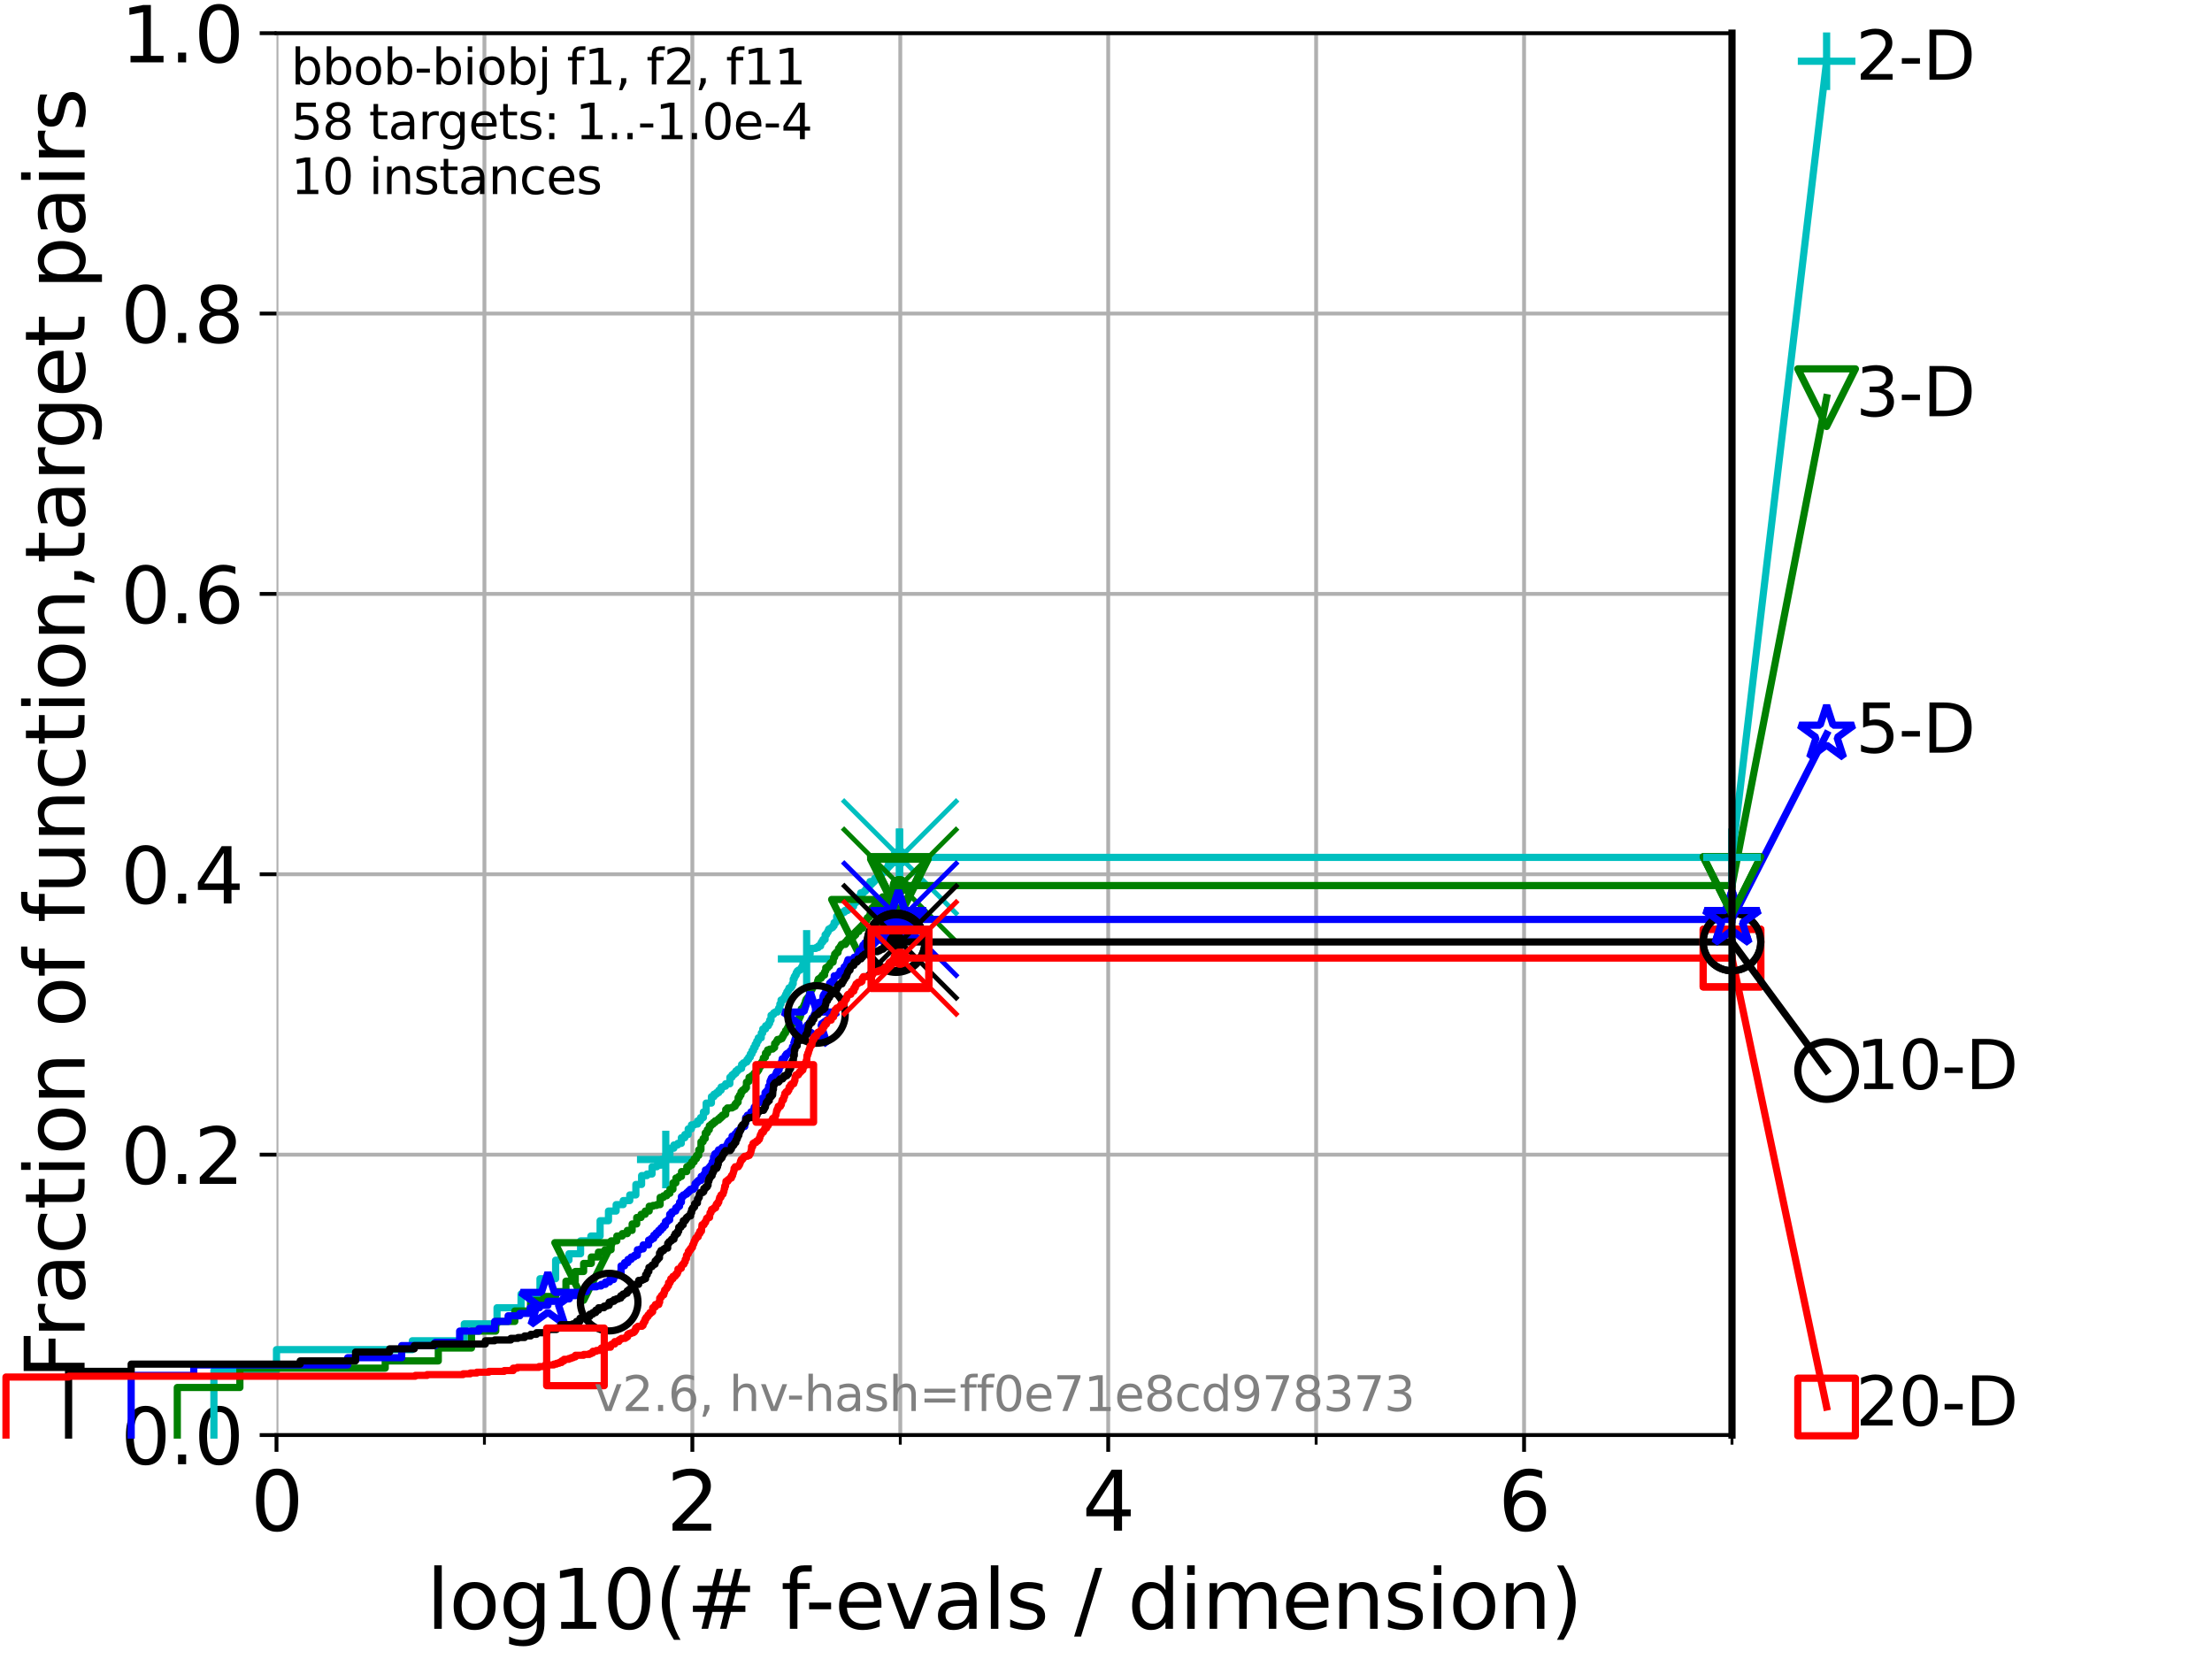 <?xml version="1.0" encoding="utf-8" standalone="no"?>
<!DOCTYPE svg PUBLIC "-//W3C//DTD SVG 1.1//EN"
  "http://www.w3.org/Graphics/SVG/1.1/DTD/svg11.dtd">
<svg xmlns:xlink="http://www.w3.org/1999/xlink" width="460.8pt" height="345.6pt" viewBox="0 0 460.8 345.6" xmlns="http://www.w3.org/2000/svg" version="1.1">
 <defs>
  <style type="text/css">*{stroke-linejoin: round; stroke-linecap: butt}</style>
 </defs>
 <g id="figure_1">
  <g id="patch_1">
   <path d="M 0 345.6 
L 460.8 345.6 
L 460.8 0 
L 0 0 
z
" style="fill: #ffffff"/>
  </g>
  <g id="axes_1">
   <g id="patch_2">
    <path d="M 57.6 298.944 
L 360.806 298.944 
L 360.806 6.912 
L 57.6 6.912 
z
" style="fill: #ffffff"/>
   </g>
   <g id="matplotlib.axis_1">
    <g id="xtick_1">
     <g id="line2d_1">
      <path d="M 57.6 298.944 
L 57.6 6.912 
" clip-path="url(#p33f343bbbe)" style="fill: none; stroke: #b0b0b0; stroke-width: 0.8; stroke-linecap: square"/>
     </g>
     <g id="line2d_2">
      <defs>
       <path id="m0d18fb9aef" d="M 0 0 
L 0 3.5 
" style="stroke: #000000; stroke-width: 0.8"/>
      </defs>
      <g>
       <use xlink:href="#m0d18fb9aef" x="57.6" y="298.944" style="stroke: #000000; stroke-width: 0.8"/>
      </g>
     </g>
     <g id="text_1">
      <!-- 0 -->
      <g transform="translate(52.192 318.861) scale(0.17 -0.17)">
       <defs>
        <path id="DejaVuSans-30" d="M 2034 4250 
Q 1547 4250 1301 3770 
Q 1056 3291 1056 2328 
Q 1056 1369 1301 889 
Q 1547 409 2034 409 
Q 2525 409 2770 889 
Q 3016 1369 3016 2328 
Q 3016 3291 2770 3770 
Q 2525 4250 2034 4250 
z
M 2034 4750 
Q 2819 4750 3233 4129 
Q 3647 3509 3647 2328 
Q 3647 1150 3233 529 
Q 2819 -91 2034 -91 
Q 1250 -91 836 529 
Q 422 1150 422 2328 
Q 422 3509 836 4129 
Q 1250 4750 2034 4750 
z
" transform="scale(0.016)"/>
       </defs>
       <use xlink:href="#DejaVuSans-30"/>
      </g>
     </g>
    </g>
    <g id="xtick_2">
     <g id="line2d_3">
      <path d="M 144.23 298.944 
L 144.23 6.912 
" clip-path="url(#p33f343bbbe)" style="fill: none; stroke: #b0b0b0; stroke-width: 0.8; stroke-linecap: square"/>
     </g>
     <g id="line2d_4">
      <g>
       <use xlink:href="#m0d18fb9aef" x="144.23" y="298.944" style="stroke: #000000; stroke-width: 0.8"/>
      </g>
     </g>
     <g id="text_2">
      <!-- 2 -->
      <g transform="translate(138.822 318.861) scale(0.17 -0.17)">
       <defs>
        <path id="DejaVuSans-32" d="M 1228 531 
L 3431 531 
L 3431 0 
L 469 0 
L 469 531 
Q 828 903 1448 1529 
Q 2069 2156 2228 2338 
Q 2531 2678 2651 2914 
Q 2772 3150 2772 3378 
Q 2772 3750 2511 3984 
Q 2250 4219 1831 4219 
Q 1534 4219 1204 4116 
Q 875 4013 500 3803 
L 500 4441 
Q 881 4594 1212 4672 
Q 1544 4750 1819 4750 
Q 2544 4750 2975 4387 
Q 3406 4025 3406 3419 
Q 3406 3131 3298 2873 
Q 3191 2616 2906 2266 
Q 2828 2175 2409 1742 
Q 1991 1309 1228 531 
z
" transform="scale(0.016)"/>
       </defs>
       <use xlink:href="#DejaVuSans-32"/>
      </g>
     </g>
    </g>
    <g id="xtick_3">
     <g id="line2d_5">
      <path d="M 230.861 298.944 
L 230.861 6.912 
" clip-path="url(#p33f343bbbe)" style="fill: none; stroke: #b0b0b0; stroke-width: 0.8; stroke-linecap: square"/>
     </g>
     <g id="line2d_6">
      <g>
       <use xlink:href="#m0d18fb9aef" x="230.861" y="298.944" style="stroke: #000000; stroke-width: 0.8"/>
      </g>
     </g>
     <g id="text_3">
      <!-- 4 -->
      <g transform="translate(225.453 318.861) scale(0.17 -0.17)">
       <defs>
        <path id="DejaVuSans-34" d="M 2419 4116 
L 825 1625 
L 2419 1625 
L 2419 4116 
z
M 2253 4666 
L 3047 4666 
L 3047 1625 
L 3713 1625 
L 3713 1100 
L 3047 1100 
L 3047 0 
L 2419 0 
L 2419 1100 
L 313 1100 
L 313 1709 
L 2253 4666 
z
" transform="scale(0.016)"/>
       </defs>
       <use xlink:href="#DejaVuSans-34"/>
      </g>
     </g>
    </g>
    <g id="xtick_4">
     <g id="line2d_7">
      <path d="M 317.491 298.944 
L 317.491 6.912 
" clip-path="url(#p33f343bbbe)" style="fill: none; stroke: #b0b0b0; stroke-width: 0.8; stroke-linecap: square"/>
     </g>
     <g id="line2d_8">
      <g>
       <use xlink:href="#m0d18fb9aef" x="317.491" y="298.944" style="stroke: #000000; stroke-width: 0.8"/>
      </g>
     </g>
     <g id="text_4">
      <!-- 6 -->
      <g transform="translate(312.083 318.861) scale(0.17 -0.17)">
       <defs>
        <path id="DejaVuSans-36" d="M 2113 2584 
Q 1688 2584 1439 2293 
Q 1191 2003 1191 1497 
Q 1191 994 1439 701 
Q 1688 409 2113 409 
Q 2538 409 2786 701 
Q 3034 994 3034 1497 
Q 3034 2003 2786 2293 
Q 2538 2584 2113 2584 
z
M 3366 4563 
L 3366 3988 
Q 3128 4100 2886 4159 
Q 2644 4219 2406 4219 
Q 1781 4219 1451 3797 
Q 1122 3375 1075 2522 
Q 1259 2794 1537 2939 
Q 1816 3084 2150 3084 
Q 2853 3084 3261 2657 
Q 3669 2231 3669 1497 
Q 3669 778 3244 343 
Q 2819 -91 2113 -91 
Q 1303 -91 875 529 
Q 447 1150 447 2328 
Q 447 3434 972 4092 
Q 1497 4750 2381 4750 
Q 2619 4750 2861 4703 
Q 3103 4656 3366 4563 
z
" transform="scale(0.016)"/>
       </defs>
       <use xlink:href="#DejaVuSans-36"/>
      </g>
     </g>
    </g>
    <g id="xtick_5">
     <g id="line2d_9">
      <path d="M 100.915 298.944 
L 100.915 6.912 
" clip-path="url(#p33f343bbbe)" style="fill: none; stroke: #b0b0b0; stroke-width: 0.8; stroke-linecap: square"/>
     </g>
     <g id="line2d_10">
      <defs>
       <path id="ma9e75a7241" d="M 0 0 
L 0 2 
" style="stroke: #000000; stroke-width: 0.6"/>
      </defs>
      <g>
       <use xlink:href="#ma9e75a7241" x="100.915" y="298.944" style="stroke: #000000; stroke-width: 0.6"/>
      </g>
     </g>
    </g>
    <g id="xtick_6">
     <g id="line2d_11">
      <path d="M 187.546 298.944 
L 187.546 6.912 
" clip-path="url(#p33f343bbbe)" style="fill: none; stroke: #b0b0b0; stroke-width: 0.8; stroke-linecap: square"/>
     </g>
     <g id="line2d_12">
      <g>
       <use xlink:href="#ma9e75a7241" x="187.546" y="298.944" style="stroke: #000000; stroke-width: 0.6"/>
      </g>
     </g>
    </g>
    <g id="xtick_7">
     <g id="line2d_13">
      <path d="M 274.176 298.944 
L 274.176 6.912 
" clip-path="url(#p33f343bbbe)" style="fill: none; stroke: #b0b0b0; stroke-width: 0.8; stroke-linecap: square"/>
     </g>
     <g id="line2d_14">
      <g>
       <use xlink:href="#ma9e75a7241" x="274.176" y="298.944" style="stroke: #000000; stroke-width: 0.6"/>
      </g>
     </g>
    </g>
    <g id="xtick_8">
     <g id="line2d_15">
      <path d="M 360.806 298.944 
L 360.806 6.912 
" clip-path="url(#p33f343bbbe)" style="fill: none; stroke: #b0b0b0; stroke-width: 0.8; stroke-linecap: square"/>
     </g>
     <g id="line2d_16">
      <g>
       <use xlink:href="#ma9e75a7241" x="360.806" y="298.944" style="stroke: #000000; stroke-width: 0.6"/>
      </g>
     </g>
    </g>
    <g id="text_5">
     <!-- log10(# f-evals / dimension) -->
     <g transform="translate(88.823 339.314) scale(0.17 -0.17)">
      <defs>
       <path id="DejaVuSans-6c" d="M 603 4863 
L 1178 4863 
L 1178 0 
L 603 0 
L 603 4863 
z
" transform="scale(0.016)"/>
       <path id="DejaVuSans-6f" d="M 1959 3097 
Q 1497 3097 1228 2736 
Q 959 2375 959 1747 
Q 959 1119 1226 758 
Q 1494 397 1959 397 
Q 2419 397 2687 759 
Q 2956 1122 2956 1747 
Q 2956 2369 2687 2733 
Q 2419 3097 1959 3097 
z
M 1959 3584 
Q 2709 3584 3137 3096 
Q 3566 2609 3566 1747 
Q 3566 888 3137 398 
Q 2709 -91 1959 -91 
Q 1206 -91 779 398 
Q 353 888 353 1747 
Q 353 2609 779 3096 
Q 1206 3584 1959 3584 
z
" transform="scale(0.016)"/>
       <path id="DejaVuSans-67" d="M 2906 1791 
Q 2906 2416 2648 2759 
Q 2391 3103 1925 3103 
Q 1463 3103 1205 2759 
Q 947 2416 947 1791 
Q 947 1169 1205 825 
Q 1463 481 1925 481 
Q 2391 481 2648 825 
Q 2906 1169 2906 1791 
z
M 3481 434 
Q 3481 -459 3084 -895 
Q 2688 -1331 1869 -1331 
Q 1566 -1331 1297 -1286 
Q 1028 -1241 775 -1147 
L 775 -588 
Q 1028 -725 1275 -790 
Q 1522 -856 1778 -856 
Q 2344 -856 2625 -561 
Q 2906 -266 2906 331 
L 2906 616 
Q 2728 306 2450 153 
Q 2172 0 1784 0 
Q 1141 0 747 490 
Q 353 981 353 1791 
Q 353 2603 747 3093 
Q 1141 3584 1784 3584 
Q 2172 3584 2450 3431 
Q 2728 3278 2906 2969 
L 2906 3500 
L 3481 3500 
L 3481 434 
z
" transform="scale(0.016)"/>
       <path id="DejaVuSans-31" d="M 794 531 
L 1825 531 
L 1825 4091 
L 703 3866 
L 703 4441 
L 1819 4666 
L 2450 4666 
L 2450 531 
L 3481 531 
L 3481 0 
L 794 0 
L 794 531 
z
" transform="scale(0.016)"/>
       <path id="DejaVuSans-28" d="M 1984 4856 
Q 1566 4138 1362 3434 
Q 1159 2731 1159 2009 
Q 1159 1288 1364 580 
Q 1569 -128 1984 -844 
L 1484 -844 
Q 1016 -109 783 600 
Q 550 1309 550 2009 
Q 550 2706 781 3412 
Q 1013 4119 1484 4856 
L 1984 4856 
z
" transform="scale(0.016)"/>
       <path id="DejaVuSans-23" d="M 3272 2816 
L 2363 2816 
L 2100 1772 
L 3016 1772 
L 3272 2816 
z
M 2803 4594 
L 2478 3297 
L 3391 3297 
L 3719 4594 
L 4219 4594 
L 3897 3297 
L 4872 3297 
L 4872 2816 
L 3775 2816 
L 3519 1772 
L 4513 1772 
L 4513 1294 
L 3397 1294 
L 3072 0 
L 2572 0 
L 2894 1294 
L 1978 1294 
L 1656 0 
L 1153 0 
L 1478 1294 
L 494 1294 
L 494 1772 
L 1594 1772 
L 1856 2816 
L 850 2816 
L 850 3297 
L 1978 3297 
L 2297 4594 
L 2803 4594 
z
" transform="scale(0.016)"/>
       <path id="DejaVuSans-20" transform="scale(0.016)"/>
       <path id="DejaVuSans-66" d="M 2375 4863 
L 2375 4384 
L 1825 4384 
Q 1516 4384 1395 4259 
Q 1275 4134 1275 3809 
L 1275 3500 
L 2222 3500 
L 2222 3053 
L 1275 3053 
L 1275 0 
L 697 0 
L 697 3053 
L 147 3053 
L 147 3500 
L 697 3500 
L 697 3744 
Q 697 4328 969 4595 
Q 1241 4863 1831 4863 
L 2375 4863 
z
" transform="scale(0.016)"/>
       <path id="DejaVuSans-2d" d="M 313 2009 
L 1997 2009 
L 1997 1497 
L 313 1497 
L 313 2009 
z
" transform="scale(0.016)"/>
       <path id="DejaVuSans-65" d="M 3597 1894 
L 3597 1613 
L 953 1613 
Q 991 1019 1311 708 
Q 1631 397 2203 397 
Q 2534 397 2845 478 
Q 3156 559 3463 722 
L 3463 178 
Q 3153 47 2828 -22 
Q 2503 -91 2169 -91 
Q 1331 -91 842 396 
Q 353 884 353 1716 
Q 353 2575 817 3079 
Q 1281 3584 2069 3584 
Q 2775 3584 3186 3129 
Q 3597 2675 3597 1894 
z
M 3022 2063 
Q 3016 2534 2758 2815 
Q 2500 3097 2075 3097 
Q 1594 3097 1305 2825 
Q 1016 2553 972 2059 
L 3022 2063 
z
" transform="scale(0.016)"/>
       <path id="DejaVuSans-76" d="M 191 3500 
L 800 3500 
L 1894 563 
L 2988 3500 
L 3597 3500 
L 2284 0 
L 1503 0 
L 191 3500 
z
" transform="scale(0.016)"/>
       <path id="DejaVuSans-61" d="M 2194 1759 
Q 1497 1759 1228 1600 
Q 959 1441 959 1056 
Q 959 750 1161 570 
Q 1363 391 1709 391 
Q 2188 391 2477 730 
Q 2766 1069 2766 1631 
L 2766 1759 
L 2194 1759 
z
M 3341 1997 
L 3341 0 
L 2766 0 
L 2766 531 
Q 2569 213 2275 61 
Q 1981 -91 1556 -91 
Q 1019 -91 701 211 
Q 384 513 384 1019 
Q 384 1609 779 1909 
Q 1175 2209 1959 2209 
L 2766 2209 
L 2766 2266 
Q 2766 2663 2505 2880 
Q 2244 3097 1772 3097 
Q 1472 3097 1187 3025 
Q 903 2953 641 2809 
L 641 3341 
Q 956 3463 1253 3523 
Q 1550 3584 1831 3584 
Q 2591 3584 2966 3190 
Q 3341 2797 3341 1997 
z
" transform="scale(0.016)"/>
       <path id="DejaVuSans-73" d="M 2834 3397 
L 2834 2853 
Q 2591 2978 2328 3040 
Q 2066 3103 1784 3103 
Q 1356 3103 1142 2972 
Q 928 2841 928 2578 
Q 928 2378 1081 2264 
Q 1234 2150 1697 2047 
L 1894 2003 
Q 2506 1872 2764 1633 
Q 3022 1394 3022 966 
Q 3022 478 2636 193 
Q 2250 -91 1575 -91 
Q 1294 -91 989 -36 
Q 684 19 347 128 
L 347 722 
Q 666 556 975 473 
Q 1284 391 1588 391 
Q 1994 391 2212 530 
Q 2431 669 2431 922 
Q 2431 1156 2273 1281 
Q 2116 1406 1581 1522 
L 1381 1569 
Q 847 1681 609 1914 
Q 372 2147 372 2553 
Q 372 3047 722 3315 
Q 1072 3584 1716 3584 
Q 2034 3584 2315 3537 
Q 2597 3491 2834 3397 
z
" transform="scale(0.016)"/>
       <path id="DejaVuSans-2f" d="M 1625 4666 
L 2156 4666 
L 531 -594 
L 0 -594 
L 1625 4666 
z
" transform="scale(0.016)"/>
       <path id="DejaVuSans-64" d="M 2906 2969 
L 2906 4863 
L 3481 4863 
L 3481 0 
L 2906 0 
L 2906 525 
Q 2725 213 2448 61 
Q 2172 -91 1784 -91 
Q 1150 -91 751 415 
Q 353 922 353 1747 
Q 353 2572 751 3078 
Q 1150 3584 1784 3584 
Q 2172 3584 2448 3432 
Q 2725 3281 2906 2969 
z
M 947 1747 
Q 947 1113 1208 752 
Q 1469 391 1925 391 
Q 2381 391 2643 752 
Q 2906 1113 2906 1747 
Q 2906 2381 2643 2742 
Q 2381 3103 1925 3103 
Q 1469 3103 1208 2742 
Q 947 2381 947 1747 
z
" transform="scale(0.016)"/>
       <path id="DejaVuSans-69" d="M 603 3500 
L 1178 3500 
L 1178 0 
L 603 0 
L 603 3500 
z
M 603 4863 
L 1178 4863 
L 1178 4134 
L 603 4134 
L 603 4863 
z
" transform="scale(0.016)"/>
       <path id="DejaVuSans-6d" d="M 3328 2828 
Q 3544 3216 3844 3400 
Q 4144 3584 4550 3584 
Q 5097 3584 5394 3201 
Q 5691 2819 5691 2113 
L 5691 0 
L 5113 0 
L 5113 2094 
Q 5113 2597 4934 2840 
Q 4756 3084 4391 3084 
Q 3944 3084 3684 2787 
Q 3425 2491 3425 1978 
L 3425 0 
L 2847 0 
L 2847 2094 
Q 2847 2600 2669 2842 
Q 2491 3084 2119 3084 
Q 1678 3084 1418 2786 
Q 1159 2488 1159 1978 
L 1159 0 
L 581 0 
L 581 3500 
L 1159 3500 
L 1159 2956 
Q 1356 3278 1631 3431 
Q 1906 3584 2284 3584 
Q 2666 3584 2933 3390 
Q 3200 3197 3328 2828 
z
" transform="scale(0.016)"/>
       <path id="DejaVuSans-6e" d="M 3513 2113 
L 3513 0 
L 2938 0 
L 2938 2094 
Q 2938 2591 2744 2837 
Q 2550 3084 2163 3084 
Q 1697 3084 1428 2787 
Q 1159 2491 1159 1978 
L 1159 0 
L 581 0 
L 581 3500 
L 1159 3500 
L 1159 2956 
Q 1366 3272 1645 3428 
Q 1925 3584 2291 3584 
Q 2894 3584 3203 3211 
Q 3513 2838 3513 2113 
z
" transform="scale(0.016)"/>
       <path id="DejaVuSans-29" d="M 513 4856 
L 1013 4856 
Q 1481 4119 1714 3412 
Q 1947 2706 1947 2009 
Q 1947 1309 1714 600 
Q 1481 -109 1013 -844 
L 513 -844 
Q 928 -128 1133 580 
Q 1338 1288 1338 2009 
Q 1338 2731 1133 3434 
Q 928 4138 513 4856 
z
" transform="scale(0.016)"/>
      </defs>
      <use xlink:href="#DejaVuSans-6c"/>
      <use xlink:href="#DejaVuSans-6f" x="27.783"/>
      <use xlink:href="#DejaVuSans-67" x="88.965"/>
      <use xlink:href="#DejaVuSans-31" x="152.441"/>
      <use xlink:href="#DejaVuSans-30" x="216.064"/>
      <use xlink:href="#DejaVuSans-28" x="279.688"/>
      <use xlink:href="#DejaVuSans-23" x="318.701"/>
      <use xlink:href="#DejaVuSans-20" x="402.49"/>
      <use xlink:href="#DejaVuSans-66" x="434.277"/>
      <use xlink:href="#DejaVuSans-2d" x="463.982"/>
      <use xlink:href="#DejaVuSans-65" x="500.066"/>
      <use xlink:href="#DejaVuSans-76" x="561.59"/>
      <use xlink:href="#DejaVuSans-61" x="620.77"/>
      <use xlink:href="#DejaVuSans-6c" x="682.049"/>
      <use xlink:href="#DejaVuSans-73" x="709.832"/>
      <use xlink:href="#DejaVuSans-20" x="761.932"/>
      <use xlink:href="#DejaVuSans-2f" x="793.719"/>
      <use xlink:href="#DejaVuSans-20" x="827.41"/>
      <use xlink:href="#DejaVuSans-64" x="859.197"/>
      <use xlink:href="#DejaVuSans-69" x="922.674"/>
      <use xlink:href="#DejaVuSans-6d" x="950.457"/>
      <use xlink:href="#DejaVuSans-65" x="1047.869"/>
      <use xlink:href="#DejaVuSans-6e" x="1109.393"/>
      <use xlink:href="#DejaVuSans-73" x="1172.771"/>
      <use xlink:href="#DejaVuSans-69" x="1224.871"/>
      <use xlink:href="#DejaVuSans-6f" x="1252.654"/>
      <use xlink:href="#DejaVuSans-6e" x="1313.836"/>
      <use xlink:href="#DejaVuSans-29" x="1377.215"/>
     </g>
    </g>
   </g>
   <g id="matplotlib.axis_2">
    <g id="ytick_1">
     <g id="line2d_17">
      <path d="M 57.6 298.944 
L 360.806 298.944 
" clip-path="url(#p33f343bbbe)" style="fill: none; stroke: #b0b0b0; stroke-width: 0.8; stroke-linecap: square"/>
     </g>
     <g id="line2d_18">
      <defs>
       <path id="m973cc86213" d="M 0 0 
L -3.5 0 
" style="stroke: #000000; stroke-width: 0.8"/>
      </defs>
      <g>
       <use xlink:href="#m973cc86213" x="57.6" y="298.944" style="stroke: #000000; stroke-width: 0.8"/>
      </g>
     </g>
     <g id="text_6">
      <!-- 0.0 -->
      <g transform="translate(25.155 305.023) scale(0.16 -0.16)">
       <defs>
        <path id="DejaVuSans-2e" d="M 684 794 
L 1344 794 
L 1344 0 
L 684 0 
L 684 794 
z
" transform="scale(0.016)"/>
       </defs>
       <use xlink:href="#DejaVuSans-30"/>
       <use xlink:href="#DejaVuSans-2e" x="63.623"/>
       <use xlink:href="#DejaVuSans-30" x="95.41"/>
      </g>
     </g>
    </g>
    <g id="ytick_2">
     <g id="line2d_19">
      <path d="M 57.6 240.538 
L 360.806 240.538 
" clip-path="url(#p33f343bbbe)" style="fill: none; stroke: #b0b0b0; stroke-width: 0.8; stroke-linecap: square"/>
     </g>
     <g id="line2d_20">
      <g>
       <use xlink:href="#m973cc86213" x="57.6" y="240.538" style="stroke: #000000; stroke-width: 0.8"/>
      </g>
     </g>
     <g id="text_7">
      <!-- 0.2 -->
      <g transform="translate(25.155 246.616) scale(0.16 -0.16)">
       <use xlink:href="#DejaVuSans-30"/>
       <use xlink:href="#DejaVuSans-2e" x="63.623"/>
       <use xlink:href="#DejaVuSans-32" x="95.41"/>
      </g>
     </g>
    </g>
    <g id="ytick_3">
     <g id="line2d_21">
      <path d="M 57.6 182.131 
L 360.806 182.131 
" clip-path="url(#p33f343bbbe)" style="fill: none; stroke: #b0b0b0; stroke-width: 0.8; stroke-linecap: square"/>
     </g>
     <g id="line2d_22">
      <g>
       <use xlink:href="#m973cc86213" x="57.6" y="182.131" style="stroke: #000000; stroke-width: 0.8"/>
      </g>
     </g>
     <g id="text_8">
      <!-- 0.4 -->
      <g transform="translate(25.155 188.21) scale(0.16 -0.16)">
       <use xlink:href="#DejaVuSans-30"/>
       <use xlink:href="#DejaVuSans-2e" x="63.623"/>
       <use xlink:href="#DejaVuSans-34" x="95.41"/>
      </g>
     </g>
    </g>
    <g id="ytick_4">
     <g id="line2d_23">
      <path d="M 57.6 123.725 
L 360.806 123.725 
" clip-path="url(#p33f343bbbe)" style="fill: none; stroke: #b0b0b0; stroke-width: 0.8; stroke-linecap: square"/>
     </g>
     <g id="line2d_24">
      <g>
       <use xlink:href="#m973cc86213" x="57.6" y="123.725" style="stroke: #000000; stroke-width: 0.8"/>
      </g>
     </g>
     <g id="text_9">
      <!-- 0.6 -->
      <g transform="translate(25.155 129.804) scale(0.16 -0.16)">
       <use xlink:href="#DejaVuSans-30"/>
       <use xlink:href="#DejaVuSans-2e" x="63.623"/>
       <use xlink:href="#DejaVuSans-36" x="95.41"/>
      </g>
     </g>
    </g>
    <g id="ytick_5">
     <g id="line2d_25">
      <path d="M 57.6 65.318 
L 360.806 65.318 
" clip-path="url(#p33f343bbbe)" style="fill: none; stroke: #b0b0b0; stroke-width: 0.8; stroke-linecap: square"/>
     </g>
     <g id="line2d_26">
      <g>
       <use xlink:href="#m973cc86213" x="57.6" y="65.318" style="stroke: #000000; stroke-width: 0.8"/>
      </g>
     </g>
     <g id="text_10">
      <!-- 0.8 -->
      <g transform="translate(25.155 71.397) scale(0.16 -0.16)">
       <defs>
        <path id="DejaVuSans-38" d="M 2034 2216 
Q 1584 2216 1326 1975 
Q 1069 1734 1069 1313 
Q 1069 891 1326 650 
Q 1584 409 2034 409 
Q 2484 409 2743 651 
Q 3003 894 3003 1313 
Q 3003 1734 2745 1975 
Q 2488 2216 2034 2216 
z
M 1403 2484 
Q 997 2584 770 2862 
Q 544 3141 544 3541 
Q 544 4100 942 4425 
Q 1341 4750 2034 4750 
Q 2731 4750 3128 4425 
Q 3525 4100 3525 3541 
Q 3525 3141 3298 2862 
Q 3072 2584 2669 2484 
Q 3125 2378 3379 2068 
Q 3634 1759 3634 1313 
Q 3634 634 3220 271 
Q 2806 -91 2034 -91 
Q 1263 -91 848 271 
Q 434 634 434 1313 
Q 434 1759 690 2068 
Q 947 2378 1403 2484 
z
M 1172 3481 
Q 1172 3119 1398 2916 
Q 1625 2713 2034 2713 
Q 2441 2713 2670 2916 
Q 2900 3119 2900 3481 
Q 2900 3844 2670 4047 
Q 2441 4250 2034 4250 
Q 1625 4250 1398 4047 
Q 1172 3844 1172 3481 
z
" transform="scale(0.016)"/>
       </defs>
       <use xlink:href="#DejaVuSans-30"/>
       <use xlink:href="#DejaVuSans-2e" x="63.623"/>
       <use xlink:href="#DejaVuSans-38" x="95.41"/>
      </g>
     </g>
    </g>
    <g id="ytick_6">
     <g id="line2d_27">
      <path d="M 57.6 6.912 
L 360.806 6.912 
" clip-path="url(#p33f343bbbe)" style="fill: none; stroke: #b0b0b0; stroke-width: 0.8; stroke-linecap: square"/>
     </g>
     <g id="line2d_28">
      <g>
       <use xlink:href="#m973cc86213" x="57.6" y="6.912" style="stroke: #000000; stroke-width: 0.8"/>
      </g>
     </g>
     <g id="text_11">
      <!-- 1.0 -->
      <g transform="translate(25.155 12.991) scale(0.16 -0.16)">
       <use xlink:href="#DejaVuSans-31"/>
       <use xlink:href="#DejaVuSans-2e" x="63.623"/>
       <use xlink:href="#DejaVuSans-30" x="95.41"/>
      </g>
     </g>
    </g>
    <g id="text_12">
     <!-- Fraction of function,target pairs -->
     <g transform="translate(17.62 287.313) rotate(-90) scale(0.17 -0.17)">
      <defs>
       <path id="DejaVuSans-46" d="M 628 4666 
L 3309 4666 
L 3309 4134 
L 1259 4134 
L 1259 2759 
L 3109 2759 
L 3109 2228 
L 1259 2228 
L 1259 0 
L 628 0 
L 628 4666 
z
" transform="scale(0.016)"/>
       <path id="DejaVuSans-72" d="M 2631 2963 
Q 2534 3019 2420 3045 
Q 2306 3072 2169 3072 
Q 1681 3072 1420 2755 
Q 1159 2438 1159 1844 
L 1159 0 
L 581 0 
L 581 3500 
L 1159 3500 
L 1159 2956 
Q 1341 3275 1631 3429 
Q 1922 3584 2338 3584 
Q 2397 3584 2469 3576 
Q 2541 3569 2628 3553 
L 2631 2963 
z
" transform="scale(0.016)"/>
       <path id="DejaVuSans-63" d="M 3122 3366 
L 3122 2828 
Q 2878 2963 2633 3030 
Q 2388 3097 2138 3097 
Q 1578 3097 1268 2742 
Q 959 2388 959 1747 
Q 959 1106 1268 751 
Q 1578 397 2138 397 
Q 2388 397 2633 464 
Q 2878 531 3122 666 
L 3122 134 
Q 2881 22 2623 -34 
Q 2366 -91 2075 -91 
Q 1284 -91 818 406 
Q 353 903 353 1747 
Q 353 2603 823 3093 
Q 1294 3584 2113 3584 
Q 2378 3584 2631 3529 
Q 2884 3475 3122 3366 
z
" transform="scale(0.016)"/>
       <path id="DejaVuSans-74" d="M 1172 4494 
L 1172 3500 
L 2356 3500 
L 2356 3053 
L 1172 3053 
L 1172 1153 
Q 1172 725 1289 603 
Q 1406 481 1766 481 
L 2356 481 
L 2356 0 
L 1766 0 
Q 1100 0 847 248 
Q 594 497 594 1153 
L 594 3053 
L 172 3053 
L 172 3500 
L 594 3500 
L 594 4494 
L 1172 4494 
z
" transform="scale(0.016)"/>
       <path id="DejaVuSans-75" d="M 544 1381 
L 544 3500 
L 1119 3500 
L 1119 1403 
Q 1119 906 1312 657 
Q 1506 409 1894 409 
Q 2359 409 2629 706 
Q 2900 1003 2900 1516 
L 2900 3500 
L 3475 3500 
L 3475 0 
L 2900 0 
L 2900 538 
Q 2691 219 2414 64 
Q 2138 -91 1772 -91 
Q 1169 -91 856 284 
Q 544 659 544 1381 
z
M 1991 3584 
L 1991 3584 
z
" transform="scale(0.016)"/>
       <path id="DejaVuSans-2c" d="M 750 794 
L 1409 794 
L 1409 256 
L 897 -744 
L 494 -744 
L 750 256 
L 750 794 
z
" transform="scale(0.016)"/>
       <path id="DejaVuSans-70" d="M 1159 525 
L 1159 -1331 
L 581 -1331 
L 581 3500 
L 1159 3500 
L 1159 2969 
Q 1341 3281 1617 3432 
Q 1894 3584 2278 3584 
Q 2916 3584 3314 3078 
Q 3713 2572 3713 1747 
Q 3713 922 3314 415 
Q 2916 -91 2278 -91 
Q 1894 -91 1617 61 
Q 1341 213 1159 525 
z
M 3116 1747 
Q 3116 2381 2855 2742 
Q 2594 3103 2138 3103 
Q 1681 3103 1420 2742 
Q 1159 2381 1159 1747 
Q 1159 1113 1420 752 
Q 1681 391 2138 391 
Q 2594 391 2855 752 
Q 3116 1113 3116 1747 
z
" transform="scale(0.016)"/>
      </defs>
      <use xlink:href="#DejaVuSans-46"/>
      <use xlink:href="#DejaVuSans-72" x="50.27"/>
      <use xlink:href="#DejaVuSans-61" x="91.383"/>
      <use xlink:href="#DejaVuSans-63" x="152.662"/>
      <use xlink:href="#DejaVuSans-74" x="207.643"/>
      <use xlink:href="#DejaVuSans-69" x="246.852"/>
      <use xlink:href="#DejaVuSans-6f" x="274.635"/>
      <use xlink:href="#DejaVuSans-6e" x="335.816"/>
      <use xlink:href="#DejaVuSans-20" x="399.195"/>
      <use xlink:href="#DejaVuSans-6f" x="430.982"/>
      <use xlink:href="#DejaVuSans-66" x="492.164"/>
      <use xlink:href="#DejaVuSans-20" x="527.369"/>
      <use xlink:href="#DejaVuSans-66" x="559.156"/>
      <use xlink:href="#DejaVuSans-75" x="594.361"/>
      <use xlink:href="#DejaVuSans-6e" x="657.74"/>
      <use xlink:href="#DejaVuSans-63" x="721.119"/>
      <use xlink:href="#DejaVuSans-74" x="776.1"/>
      <use xlink:href="#DejaVuSans-69" x="815.309"/>
      <use xlink:href="#DejaVuSans-6f" x="843.092"/>
      <use xlink:href="#DejaVuSans-6e" x="904.273"/>
      <use xlink:href="#DejaVuSans-2c" x="967.652"/>
      <use xlink:href="#DejaVuSans-74" x="999.439"/>
      <use xlink:href="#DejaVuSans-61" x="1038.648"/>
      <use xlink:href="#DejaVuSans-72" x="1099.928"/>
      <use xlink:href="#DejaVuSans-67" x="1139.291"/>
      <use xlink:href="#DejaVuSans-65" x="1202.768"/>
      <use xlink:href="#DejaVuSans-74" x="1264.291"/>
      <use xlink:href="#DejaVuSans-20" x="1303.5"/>
      <use xlink:href="#DejaVuSans-70" x="1335.287"/>
      <use xlink:href="#DejaVuSans-61" x="1398.764"/>
      <use xlink:href="#DejaVuSans-69" x="1460.043"/>
      <use xlink:href="#DejaVuSans-72" x="1487.826"/>
      <use xlink:href="#DejaVuSans-73" x="1528.939"/>
     </g>
    </g>
   </g>
   <g id="line2d_29">
    <defs>
     <path id="ma3b284c45f" d="M 0 1.5 
C 0.398 1.5 0.779 1.342 1.061 1.061 
C 1.342 0.779 1.5 0.398 1.5 0 
C 1.5 -0.398 1.342 -0.779 1.061 -1.061 
C 0.779 -1.342 0.398 -1.5 0 -1.5 
C -0.398 -1.5 -0.779 -1.342 -1.061 -1.061 
C -1.342 -0.779 -1.5 -0.398 -1.5 0 
C -1.5 0.398 -1.342 0.779 -1.061 1.061 
C -0.779 1.342 -0.398 1.5 0 1.5 
z
" style="stroke: #00bfbf"/>
    </defs>
    <g>
     <use xlink:href="#ma3b284c45f" x="187.385" y="178.607" style="fill: #00bfbf; stroke: #00bfbf"/>
     <use xlink:href="#ma3b284c45f" x="187.385" y="178.607" style="fill: #00bfbf; stroke: #00bfbf"/>
    </g>
   </g>
   <g id="line2d_30">
    <path d="M 44.561 298.944 
L 44.561 285.517 
L 57.6 285.517 
L 57.6 281.154 
L 85.894 281.154 
L 85.894 279.307 
L 96.718 279.307 
L 96.718 275.783 
L 103.544 275.783 
L 103.544 272.426 
L 108.543 272.426 
L 108.543 269.573 
L 112.488 269.573 
L 112.488 266.384 
L 115.747 266.384 
L 115.747 262.524 
L 118.525 262.524 
L 118.525 261.181 
L 120.944 261.181 
L 120.944 258.496 
L 123.088 258.496 
L 123.088 257.489 
L 125.012 257.489 
L 125.012 254.3 
L 126.757 254.3 
L 126.757 252.286 
L 128.354 252.286 
L 128.354 250.943 
L 129.826 250.943 
L 129.826 250.104 
L 131.191 250.104 
L 131.191 248.929 
L 132.464 248.929 
L 132.464 246.747 
L 133.656 246.747 
L 133.656 244.901 
L 134.777 244.901 
L 134.777 244.566 
L 135.835 244.566 
L 135.835 243.055 
L 136.837 243.055 
L 136.837 242.719 
L 137.788 242.719 
L 137.788 241.545 
L 138.693 241.545 
L 138.693 240.538 
L 139.556 240.538 
L 139.556 239.195 
L 140.382 239.195 
L 140.382 238.524 
L 141.173 238.524 
L 141.173 238.188 
L 141.932 238.188 
L 141.932 237.013 
L 142.662 237.013 
L 142.662 236.342 
L 143.364 236.342 
L 143.364 235.167 
L 144.041 235.167 
L 144.041 234.328 
L 144.695 234.328 
L 144.695 234.16 
L 145.327 234.16 
L 145.327 233.489 
L 145.938 233.489 
L 145.938 232.817 
L 146.53 232.817 
L 146.53 231.642 
L 147.103 231.642 
L 147.103 229.796 
L 148.201 229.796 
L 148.201 228.454 
L 148.727 228.454 
L 148.727 227.95 
L 149.238 227.95 
L 149.238 227.614 
L 149.736 227.614 
L 149.736 227.111 
L 150.221 227.111 
L 150.221 226.44 
L 150.694 226.44 
L 150.694 226.272 
L 151.155 226.272 
L 151.155 225.768 
L 152.045 225.768 
L 152.045 224.425 
L 152.475 224.425 
L 152.475 223.922 
L 152.895 223.922 
L 152.895 223.586 
L 153.306 223.586 
L 153.306 223.083 
L 153.708 223.083 
L 153.708 222.747 
L 154.101 222.747 
L 154.101 222.579 
L 154.487 222.579 
L 154.487 221.74 
L 154.865 221.74 
L 154.865 221.404 
L 155.235 221.404 
L 155.235 221.237 
L 155.599 221.237 
L 155.599 220.733 
L 155.955 220.733 
L 155.955 220.23 
L 156.305 220.23 
L 156.305 219.558 
L 156.648 219.558 
L 156.648 218.887 
L 156.985 218.887 
L 156.985 218.216 
L 157.317 218.216 
L 157.317 217.544 
L 157.642 217.544 
L 157.642 216.873 
L 157.962 216.873 
L 157.962 216.202 
L 158.586 216.202 
L 158.586 215.195 
L 158.891 215.195 
L 158.891 214.355 
L 159.485 214.355 
L 159.485 213.684 
L 160.062 213.684 
L 160.062 213.181 
L 160.343 213.181 
L 160.343 212.509 
L 160.621 212.509 
L 160.621 211.502 
L 160.894 211.502 
L 160.894 211.334 
L 161.164 211.334 
L 161.164 210.999 
L 161.43 210.999 
L 161.43 210.831 
L 161.95 210.831 
L 161.95 210.495 
L 162.205 210.495 
L 162.205 209.992 
L 162.457 209.992 
L 162.457 209.153 
L 162.705 209.153 
L 162.705 208.313 
L 163.192 208.313 
L 163.192 207.978 
L 163.43 207.978 
L 163.43 207.642 
L 163.666 207.642 
L 163.666 207.139 
L 163.899 207.139 
L 163.899 206.635 
L 164.129 206.635 
L 164.129 206.299 
L 164.356 206.299 
L 164.356 205.796 
L 164.803 205.796 
L 164.803 205.46 
L 165.022 205.46 
L 165.022 204.957 
L 165.239 204.957 
L 165.239 203.95 
L 165.453 203.95 
L 165.453 203.446 
L 165.665 203.446 
L 165.665 203.111 
L 165.874 203.111 
L 165.874 202.607 
L 166.082 202.607 
L 166.082 202.271 
L 166.287 202.271 
L 166.287 202.104 
L 166.69 202.104 
L 166.69 201.936 
L 166.888 201.936 
L 166.888 201.6 
L 167.085 201.6 
L 167.085 201.264 
L 167.279 201.264 
L 167.279 200.593 
L 167.662 200.593 
L 167.662 200.425 
L 167.85 200.425 
L 167.85 200.089 
L 168.037 200.089 
L 168.037 199.754 
L 168.586 199.754 
L 168.586 198.747 
L 168.766 198.747 
L 168.766 197.908 
L 168.944 197.908 
L 168.944 197.572 
L 169.977 197.572 
L 169.977 197.404 
L 170.473 197.404 
L 170.473 197.068 
L 170.956 197.068 
L 170.956 196.565 
L 171.114 196.565 
L 171.114 196.229 
L 171.427 196.229 
L 171.427 195.726 
L 171.887 195.726 
L 171.887 194.719 
L 172.187 194.719 
L 172.187 194.383 
L 172.335 194.383 
L 172.335 194.215 
L 172.483 194.215 
L 172.483 193.88 
L 172.629 193.88 
L 172.629 193.544 
L 172.917 193.544 
L 172.917 193.376 
L 173.202 193.376 
L 173.202 193.208 
L 173.482 193.208 
L 173.482 192.873 
L 173.758 192.873 
L 173.758 192.201 
L 174.165 192.201 
L 174.165 191.866 
L 174.298 191.866 
L 174.298 190.859 
L 174.431 190.859 
L 174.431 190.691 
L 174.824 190.691 
L 174.824 190.355 
L 175.081 190.355 
L 175.081 190.187 
L 175.46 190.187 
L 175.46 190.019 
L 175.954 190.019 
L 175.954 189.684 
L 176.554 189.684 
L 176.554 189.348 
L 177.25 189.348 
L 177.25 189.18 
L 177.363 189.18 
L 177.363 188.845 
L 177.81 188.845 
L 177.92 188.173 
L 178.03 188.173 
L 178.03 188.005 
L 178.355 188.005 
L 178.355 187.67 
L 178.568 187.67 
L 178.674 187.166 
L 178.884 187.166 
L 178.884 186.831 
L 179.194 186.831 
L 179.297 185.991 
L 179.899 185.991 
L 179.998 185.656 
L 180.291 185.656 
L 180.387 185.152 
L 180.769 185.152 
L 180.863 184.481 
L 180.957 184.481 
L 180.957 184.145 
L 181.143 184.145 
L 181.235 183.642 
L 182.046 183.642 
L 182.046 183.306 
L 182.221 183.306 
L 182.221 182.97 
L 182.568 182.97 
L 182.653 182.635 
L 182.908 182.635 
L 182.992 182.131 
L 183.076 182.131 
L 183.076 181.796 
L 183.893 181.796 
L 183.893 181.292 
L 184.444 181.292 
L 184.444 181.124 
L 184.752 181.124 
L 184.828 180.621 
L 184.98 180.621 
L 185.055 180.117 
L 185.205 180.117 
L 185.205 179.949 
L 185.501 179.949 
L 185.501 179.614 
L 185.72 179.614 
L 185.72 179.446 
L 186.291 179.446 
L 186.291 179.11 
L 186.64 179.11 
L 186.64 178.942 
L 187.252 178.942 
L 187.252 178.775 
L 187.385 178.775 
L 187.385 178.607 
L 360.806 178.607 
L 360.806 178.607 
" style="fill: none; stroke: #00bfbf; stroke-width: 1.5; stroke-linecap: square"/>
   </g>
   <g id="line2d_31">
    <defs>
     <path id="m55b0da1fe3" d="M -6 0 
L 6 0 
M 0 6 
L 0 -6 
" style="stroke: #00bfbf; stroke-width: 1.5"/>
    </defs>
    <g>
     <use xlink:href="#m55b0da1fe3" x="138.693" y="241.545" style="fill-opacity: 0; stroke: #00bfbf; stroke-width: 1.5"/>
     <use xlink:href="#m55b0da1fe3" x="168.037" y="199.754" style="fill-opacity: 0; stroke: #00bfbf; stroke-width: 1.5"/>
     <use xlink:href="#m55b0da1fe3" x="187.385" y="178.607" style="fill-opacity: 0; stroke: #00bfbf; stroke-width: 1.5"/>
     <use xlink:href="#m55b0da1fe3" x="187.385" y="178.607" style="fill-opacity: 0; stroke: #00bfbf; stroke-width: 1.5"/>
     <use xlink:href="#m55b0da1fe3" x="360.806" y="178.607" style="fill-opacity: 0; stroke: #00bfbf; stroke-width: 1.5"/>
    </g>
   </g>
   <g id="line2d_32">
    <path style="fill: none; stroke: #00bfbf; stroke-width: 1.5; stroke-linecap: square"/>
    <g/>
   </g>
   <g id="line2d_33">
    <path d="M 187.508 178.607 
" clip-path="url(#p33f343bbbe)" style="fill: none; stroke: #00bfbf; stroke-width: 1.5; stroke-linecap: square"/>
    <defs>
     <path id="mdc1840b95b" d="M -12 12 
L 12 -12 
M -12 -12 
L 12 12 
" style="stroke: #00bfbf"/>
    </defs>
    <g clip-path="url(#p33f343bbbe)">
     <use xlink:href="#mdc1840b95b" x="187.508" y="178.607" style="fill: #00bfbf; stroke: #00bfbf"/>
    </g>
   </g>
   <g id="line2d_34">
    <defs>
     <path id="m01d4885dfd" d="M 0 1.5 
C 0.398 1.5 0.779 1.342 1.061 1.061 
C 1.342 0.779 1.5 0.398 1.5 0 
C 1.5 -0.398 1.342 -0.779 1.061 -1.061 
C 0.779 -1.342 0.398 -1.5 0 -1.5 
C -0.398 -1.5 -0.779 -1.342 -1.061 -1.061 
C -1.342 -0.779 -1.5 -0.398 -1.5 0 
C -1.5 0.398 -1.342 0.779 -1.061 1.061 
C -0.779 1.342 -0.398 1.5 0 1.5 
z
" style="stroke: #008000"/>
    </defs>
    <g>
     <use xlink:href="#m01d4885dfd" x="187.357" y="184.481" style="fill: #008000; stroke: #008000"/>
     <use xlink:href="#m01d4885dfd" x="187.357" y="184.481" style="fill: #008000; stroke: #008000"/>
    </g>
   </g>
   <g id="line2d_35">
    <path d="M 36.933 298.944 
L 36.933 289.042 
L 49.973 289.042 
L 49.973 285.014 
L 80.249 285.014 
L 80.249 283.503 
L 91.306 283.503 
L 91.306 280.818 
L 98.223 280.818 
L 98.223 277.293 
L 103.27 277.293 
L 103.27 275.279 
L 107.245 275.279 
L 107.245 273.097 
L 110.525 273.097 
L 110.525 270.916 
L 113.317 270.916 
L 113.317 270.076 
L 115.747 270.076 
L 115.747 269.069 
L 117.9 269.069 
L 117.9 266.888 
L 119.831 266.888 
L 119.831 264.874 
L 121.582 264.874 
L 121.582 263.195 
L 123.184 263.195 
L 123.184 261.853 
L 124.66 261.853 
L 124.66 260.846 
L 126.029 260.846 
L 126.029 260.342 
L 127.304 260.342 
L 127.304 258.496 
L 128.499 258.496 
L 128.499 257.489 
L 129.623 257.489 
L 129.623 256.985 
L 130.683 256.985 
L 130.683 256.314 
L 131.686 256.314 
L 131.686 254.971 
L 132.639 254.971 
L 132.639 253.629 
L 133.546 253.629 
L 133.546 252.957 
L 134.411 252.957 
L 134.411 252.286 
L 135.238 252.286 
L 135.238 251.279 
L 136.03 251.279 
L 136.03 251.111 
L 136.79 251.111 
L 136.79 250.943 
L 137.521 250.943 
L 137.521 249.433 
L 138.224 249.433 
L 138.224 249.097 
L 138.902 249.097 
L 138.902 248.594 
L 139.556 248.594 
L 139.556 247.754 
L 140.189 247.754 
L 140.189 246.412 
L 140.801 246.412 
L 140.801 245.405 
L 141.393 245.405 
L 141.393 245.069 
L 141.968 245.069 
L 141.968 244.062 
L 143.066 244.062 
L 143.066 243.055 
L 143.593 243.055 
L 143.593 242.719 
L 144.105 242.719 
L 144.105 242.048 
L 144.603 242.048 
L 144.603 241.377 
L 145.088 241.377 
L 145.088 240.705 
L 145.562 240.705 
L 145.562 239.531 
L 146.023 239.531 
L 146.023 237.852 
L 146.474 237.852 
L 146.474 237.181 
L 146.914 237.181 
L 146.914 236.006 
L 147.344 236.006 
L 147.344 235.335 
L 147.764 235.335 
L 147.764 234.496 
L 148.176 234.496 
L 148.176 234.16 
L 148.578 234.16 
L 148.578 233.824 
L 148.972 233.824 
L 148.972 233.489 
L 149.358 233.489 
L 149.358 233.321 
L 149.736 233.321 
L 149.736 232.985 
L 150.107 232.985 
L 150.107 232.649 
L 150.47 232.649 
L 150.47 232.314 
L 150.827 232.314 
L 150.827 232.146 
L 151.177 232.146 
L 151.177 231.139 
L 151.52 231.139 
L 151.52 230.803 
L 152.515 230.803 
L 152.515 230.635 
L 152.835 230.635 
L 152.835 230.468 
L 153.15 230.468 
L 153.15 229.964 
L 153.46 229.964 
L 153.46 229.628 
L 153.764 229.628 
L 153.764 228.621 
L 154.064 228.621 
L 154.064 228.118 
L 154.359 228.118 
L 154.359 227.447 
L 154.65 227.447 
L 154.65 227.111 
L 154.936 227.111 
L 154.936 226.943 
L 155.218 226.943 
L 155.218 226.607 
L 155.495 226.607 
L 155.495 225.432 
L 155.769 225.432 
L 155.769 225.265 
L 156.039 225.265 
L 156.039 224.425 
L 156.567 224.425 
L 156.567 224.09 
L 157.081 224.09 
L 157.081 223.586 
L 157.332 223.586 
L 157.332 223.418 
L 157.581 223.418 
L 157.581 223.251 
L 157.826 223.251 
L 157.826 222.915 
L 158.068 222.915 
L 158.068 222.411 
L 158.306 222.411 
L 158.306 222.076 
L 158.542 222.076 
L 158.542 221.404 
L 158.775 221.404 
L 158.775 221.069 
L 159.005 221.069 
L 159.005 220.397 
L 159.233 220.397 
L 159.233 220.23 
L 159.457 220.23 
L 159.457 219.39 
L 159.899 219.39 
L 159.899 218.719 
L 160.33 218.719 
L 160.33 218.551 
L 160.959 218.551 
L 160.959 218.383 
L 161.164 218.383 
L 161.164 218.216 
L 161.367 218.216 
L 161.367 217.376 
L 161.567 217.376 
L 161.567 217.209 
L 161.766 217.209 
L 161.766 216.873 
L 161.962 216.873 
L 161.962 216.537 
L 162.54 216.537 
L 162.54 216.369 
L 162.915 216.369 
L 162.915 216.034 
L 163.1 216.034 
L 163.1 215.698 
L 163.283 215.698 
L 163.283 215.362 
L 163.464 215.362 
L 163.464 215.195 
L 163.644 215.195 
L 163.644 214.691 
L 163.822 214.691 
L 163.822 214.523 
L 163.998 214.523 
L 163.998 214.188 
L 164.173 214.188 
L 164.173 213.852 
L 164.346 213.852 
L 164.346 213.516 
L 164.687 213.516 
L 164.687 213.181 
L 165.514 213.181 
L 165.514 212.845 
L 166.15 212.845 
L 166.15 212.341 
L 166.461 212.341 
L 166.461 212.006 
L 166.614 212.006 
L 166.614 211.67 
L 166.766 211.67 
L 166.766 210.663 
L 166.917 210.663 
L 166.917 210.16 
L 167.215 210.16 
L 167.215 209.992 
L 167.362 209.992 
L 167.362 209.656 
L 167.508 209.656 
L 167.508 209.32 
L 167.653 209.32 
L 167.653 208.985 
L 167.797 208.985 
L 167.797 208.481 
L 167.94 208.481 
L 167.94 208.146 
L 168.222 208.146 
L 168.222 207.81 
L 168.5 207.81 
L 168.5 207.474 
L 168.638 207.474 
L 168.638 206.635 
L 168.774 206.635 
L 168.774 206.299 
L 169.044 206.299 
L 169.044 206.132 
L 169.178 206.132 
L 169.178 205.628 
L 169.443 205.628 
L 169.443 205.46 
L 169.703 205.46 
L 169.703 205.292 
L 169.961 205.292 
L 169.961 205.125 
L 170.088 205.125 
L 170.088 204.957 
L 170.34 204.957 
L 170.34 204.285 
L 170.465 204.285 
L 170.465 203.95 
L 170.712 203.95 
L 170.712 203.782 
L 171.077 203.782 
L 171.077 203.446 
L 171.316 203.446 
L 171.316 203.111 
L 171.786 203.111 
L 171.786 202.439 
L 171.901 202.439 
L 171.901 202.271 
L 172.016 202.271 
L 172.016 201.6 
L 172.469 201.6 
L 172.469 201.264 
L 172.801 201.264 
L 172.911 200.761 
L 173.019 200.761 
L 173.019 200.593 
L 173.235 200.593 
L 173.235 200.425 
L 173.555 200.425 
L 173.66 199.418 
L 173.869 199.418 
L 173.869 198.747 
L 174.178 198.747 
L 174.178 198.411 
L 174.582 198.411 
L 174.681 197.572 
L 174.879 197.572 
L 174.977 197.236 
L 175.075 197.236 
L 175.075 197.068 
L 175.268 197.068 
L 175.268 196.733 
L 176.116 196.733 
L 176.208 196.397 
L 176.39 196.397 
L 176.481 196.061 
L 176.571 196.061 
L 176.571 195.726 
L 176.75 195.726 
L 176.75 195.558 
L 177.277 195.558 
L 177.277 195.222 
L 177.789 195.222 
L 177.789 194.887 
L 178.123 194.887 
L 178.123 194.719 
L 178.288 194.719 
L 178.37 194.047 
L 178.933 194.047 
L 178.933 193.712 
L 179.091 193.712 
L 179.091 193.544 
L 179.248 193.544 
L 179.248 193.376 
L 179.71 193.376 
L 179.71 192.705 
L 179.937 192.705 
L 179.937 192.369 
L 180.235 192.369 
L 180.309 191.698 
L 180.602 191.698 
L 180.674 191.194 
L 180.89 191.194 
L 180.89 191.026 
L 181.173 191.026 
L 181.244 190.355 
L 181.314 190.355 
L 181.383 189.852 
L 181.522 189.852 
L 181.591 189.18 
L 181.932 189.18 
L 181.932 188.845 
L 182.201 188.845 
L 182.201 188.677 
L 182.333 188.677 
L 182.333 188.173 
L 182.856 188.173 
L 182.856 188.005 
L 182.984 188.005 
L 183.048 187.67 
L 183.551 187.67 
L 183.551 187.502 
L 183.858 187.502 
L 183.858 186.831 
L 184.635 186.831 
L 184.635 186.663 
L 185.041 186.663 
L 185.098 186.159 
L 185.269 186.159 
L 185.269 185.824 
L 185.494 185.824 
L 185.494 185.656 
L 185.771 185.656 
L 185.771 185.488 
L 186.633 185.488 
L 186.633 185.152 
L 187.255 185.152 
L 187.357 184.481 
L 360.806 184.481 
L 360.806 184.481 
" style="fill: none; stroke: #008000; stroke-width: 1.5; stroke-linecap: square"/>
   </g>
   <g id="line2d_36">
    <defs>
     <path id="mc40f188787" d="M -0 6 
L 6 -6 
L -6 -6 
z
" style="stroke: #008000; stroke-width: 1.5; stroke-linejoin: miter"/>
    </defs>
    <g>
     <use xlink:href="#mc40f188787" x="121.582" y="264.874" style="fill-opacity: 0; stroke: #008000; stroke-width: 1.5; stroke-linejoin: miter"/>
     <use xlink:href="#mc40f188787" x="179.248" y="193.376" style="fill-opacity: 0; stroke: #008000; stroke-width: 1.5; stroke-linejoin: miter"/>
     <use xlink:href="#mc40f188787" x="187.357" y="184.984" style="fill-opacity: 0; stroke: #008000; stroke-width: 1.5; stroke-linejoin: miter"/>
     <use xlink:href="#mc40f188787" x="187.357" y="184.481" style="fill-opacity: 0; stroke: #008000; stroke-width: 1.5; stroke-linejoin: miter"/>
     <use xlink:href="#mc40f188787" x="187.357" y="184.481" style="fill-opacity: 0; stroke: #008000; stroke-width: 1.5; stroke-linejoin: miter"/>
     <use xlink:href="#mc40f188787" x="360.806" y="184.481" style="fill-opacity: 0; stroke: #008000; stroke-width: 1.5; stroke-linejoin: miter"/>
    </g>
   </g>
   <g id="line2d_37">
    <path style="fill: none; stroke: #008000; stroke-width: 1.5; stroke-linecap: square"/>
    <g/>
   </g>
   <g id="line2d_38">
    <path d="M 187.502 184.481 
" clip-path="url(#p33f343bbbe)" style="fill: none; stroke: #008000; stroke-width: 1.5; stroke-linecap: square"/>
    <defs>
     <path id="mc9c58135c9" d="M -12 12 
L 12 -12 
M -12 -12 
L 12 12 
" style="stroke: #008000"/>
    </defs>
    <g clip-path="url(#p33f343bbbe)">
     <use xlink:href="#mc9c58135c9" x="187.502" y="184.481" style="fill: #008000; stroke: #008000"/>
    </g>
   </g>
   <g id="line2d_39">
    <defs>
     <path id="m32a9a43f1c" d="M 0 1.5 
C 0.398 1.5 0.779 1.342 1.061 1.061 
C 1.342 0.779 1.5 0.398 1.5 0 
C 1.5 -0.398 1.342 -0.779 1.061 -1.061 
C 0.779 -1.342 0.398 -1.5 0 -1.5 
C -0.398 -1.5 -0.779 -1.342 -1.061 -1.061 
C -1.342 -0.779 -1.5 -0.398 -1.5 0 
C -1.5 0.398 -1.342 0.779 -1.061 1.061 
C -0.779 1.342 -0.398 1.5 0 1.5 
z
" style="stroke: #0000ff"/>
    </defs>
    <g>
     <use xlink:href="#m32a9a43f1c" x="187.158" y="191.53" style="fill: #0000ff; stroke: #0000ff"/>
     <use xlink:href="#m32a9a43f1c" x="187.158" y="191.53" style="fill: #0000ff; stroke: #0000ff"/>
    </g>
   </g>
   <g id="line2d_40">
    <path d="M 27.324 298.944 
L 27.324 286.524 
L 40.363 286.524 
L 40.363 284.342 
L 72.432 284.342 
L 72.432 282.832 
L 83.678 282.832 
L 83.678 280.314 
L 90.668 280.314 
L 90.668 279.643 
L 95.753 279.643 
L 95.753 277.293 
L 99.751 277.293 
L 99.751 276.79 
L 103.047 276.79 
L 103.047 275.279 
L 105.851 275.279 
L 105.851 274.104 
L 108.29 274.104 
L 108.29 273.601 
L 110.449 273.601 
L 110.449 272.426 
L 112.386 272.426 
L 112.386 271.923 
L 114.142 271.923 
L 114.142 271.083 
L 117.227 271.083 
L 117.227 270.58 
L 118.598 270.58 
L 118.598 269.909 
L 119.876 269.909 
L 119.876 269.237 
L 121.073 269.237 
L 121.073 269.069 
L 122.199 269.069 
L 122.199 268.062 
L 124.265 268.062 
L 124.265 267.895 
L 125.219 267.895 
L 125.219 267.559 
L 126.127 267.559 
L 126.127 267.055 
L 126.994 267.055 
L 126.994 266.552 
L 127.822 266.552 
L 127.822 265.713 
L 128.615 265.713 
L 128.615 265.377 
L 129.376 265.377 
L 129.376 263.699 
L 130.107 263.699 
L 130.107 263.027 
L 130.811 263.027 
L 130.811 262.356 
L 131.49 262.356 
L 131.49 261.853 
L 132.145 261.853 
L 132.145 261.517 
L 132.778 261.517 
L 132.778 260.342 
L 133.39 260.342 
L 133.39 260.174 
L 133.983 260.174 
L 133.983 259.335 
L 135.116 259.335 
L 135.116 258.328 
L 135.658 258.328 
L 135.658 257.992 
L 136.184 257.992 
L 136.184 257.321 
L 136.697 257.321 
L 136.697 256.818 
L 137.196 256.818 
L 137.196 256.314 
L 137.681 256.314 
L 137.681 255.811 
L 138.155 255.811 
L 138.155 255.307 
L 138.617 255.307 
L 138.617 254.468 
L 139.068 254.468 
L 139.068 254.132 
L 139.508 254.132 
L 139.508 252.957 
L 139.938 252.957 
L 139.938 252.454 
L 140.359 252.454 
L 140.359 252.286 
L 140.771 252.286 
L 140.771 251.615 
L 141.173 251.615 
L 141.173 251.279 
L 141.567 251.279 
L 141.567 250.44 
L 141.953 250.44 
L 141.953 249.265 
L 142.332 249.265 
L 142.332 248.929 
L 142.703 248.929 
L 142.703 248.761 
L 143.066 248.761 
L 143.066 248.426 
L 143.423 248.426 
L 143.423 248.09 
L 143.773 248.09 
L 143.773 247.754 
L 144.455 247.754 
L 144.455 247.419 
L 144.786 247.419 
L 144.786 246.58 
L 145.112 246.58 
L 145.112 246.244 
L 145.433 246.244 
L 145.433 245.908 
L 146.058 245.908 
L 146.058 245.069 
L 146.662 245.069 
L 146.662 244.566 
L 146.957 244.566 
L 146.957 243.726 
L 147.534 243.726 
L 147.534 243.391 
L 147.816 243.391 
L 147.816 243.055 
L 148.094 243.055 
L 148.094 242.719 
L 148.368 242.719 
L 148.368 242.048 
L 148.638 242.048 
L 148.638 241.041 
L 148.904 241.041 
L 148.904 240.37 
L 149.166 240.37 
L 149.166 240.202 
L 149.68 240.202 
L 149.68 239.531 
L 150.425 239.531 
L 150.425 239.027 
L 151.375 239.027 
L 151.375 238.524 
L 151.605 238.524 
L 151.605 238.02 
L 151.833 238.02 
L 151.833 237.684 
L 152.057 237.684 
L 152.057 237.517 
L 152.279 237.517 
L 152.279 237.349 
L 152.499 237.349 
L 152.499 236.677 
L 153.142 236.677 
L 153.142 236.174 
L 153.559 236.174 
L 153.559 235.67 
L 153.764 235.67 
L 153.764 235.503 
L 154.168 235.503 
L 154.168 235.335 
L 154.367 235.335 
L 154.367 234.831 
L 154.758 234.831 
L 154.758 234.663 
L 155.141 234.663 
L 155.141 233.992 
L 155.329 233.992 
L 155.329 232.817 
L 155.516 232.817 
L 155.516 232.649 
L 155.701 232.649 
L 155.701 232.314 
L 156.245 232.314 
L 156.245 232.146 
L 156.423 232.146 
L 156.423 231.642 
L 156.774 231.642 
L 156.774 231.475 
L 156.947 231.475 
L 156.947 231.139 
L 157.118 231.139 
L 157.118 230.635 
L 157.288 230.635 
L 157.288 230.468 
L 157.457 230.468 
L 157.457 230.3 
L 157.624 230.3 
L 157.624 229.964 
L 157.789 229.964 
L 157.789 229.628 
L 158.437 229.628 
L 158.437 229.461 
L 158.595 229.461 
L 158.595 229.125 
L 158.752 229.125 
L 158.752 228.789 
L 159.216 228.789 
L 159.216 228.621 
L 159.368 228.621 
L 159.368 227.614 
L 159.519 227.614 
L 159.519 227.447 
L 159.817 227.447 
L 159.817 227.111 
L 159.964 227.111 
L 159.964 226.943 
L 160.11 226.943 
L 160.11 226.272 
L 160.255 226.272 
L 160.255 226.104 
L 160.399 226.104 
L 160.399 225.265 
L 160.542 225.265 
L 160.542 224.929 
L 160.684 224.929 
L 160.684 224.593 
L 160.824 224.593 
L 160.824 224.425 
L 161.377 224.425 
L 161.377 224.09 
L 161.647 224.09 
L 161.647 223.586 
L 161.781 223.586 
L 161.781 223.251 
L 162.045 223.251 
L 162.045 222.915 
L 162.306 222.915 
L 162.306 222.411 
L 162.435 222.411 
L 162.435 222.244 
L 162.563 222.244 
L 162.563 222.076 
L 162.691 222.076 
L 162.691 221.74 
L 162.817 221.74 
L 162.817 221.069 
L 162.943 221.069 
L 162.943 220.565 
L 163.437 220.565 
L 163.437 220.23 
L 163.559 220.23 
L 163.559 219.894 
L 163.8 219.894 
L 163.8 219.558 
L 164.037 219.558 
L 164.037 219.39 
L 164.389 219.39 
L 164.389 219.223 
L 164.619 219.223 
L 164.619 218.887 
L 164.847 218.887 
L 164.847 218.719 
L 164.96 218.719 
L 164.96 218.551 
L 165.072 218.551 
L 165.072 218.048 
L 165.514 218.048 
L 165.514 217.88 
L 165.731 217.88 
L 165.839 217.041 
L 166.052 217.041 
L 166.052 216.873 
L 166.368 216.873 
L 166.368 216.369 
L 166.576 216.369 
L 166.679 215.866 
L 166.781 215.866 
L 166.883 215.027 
L 167.085 215.027 
L 167.085 214.691 
L 167.384 214.691 
L 167.384 214.523 
L 167.678 214.523 
L 167.678 214.188 
L 167.968 214.188 
L 168.064 213.684 
L 168.159 213.684 
L 168.159 213.516 
L 168.535 213.516 
L 168.627 213.013 
L 168.812 213.013 
L 168.812 212.677 
L 168.994 212.677 
L 168.994 212.341 
L 169.175 212.341 
L 169.175 212.006 
L 169.531 212.006 
L 169.619 211.334 
L 169.707 211.334 
L 169.707 211.167 
L 169.881 211.167 
L 169.881 210.327 
L 170.139 210.327 
L 170.224 209.32 
L 170.477 209.32 
L 170.561 208.817 
L 171.218 208.817 
L 171.218 208.481 
L 171.378 208.481 
L 171.458 207.474 
L 171.617 207.474 
L 171.617 207.139 
L 171.852 207.139 
L 171.852 206.803 
L 172.238 206.803 
L 172.314 206.299 
L 172.39 206.299 
L 172.39 205.628 
L 172.691 205.628 
L 172.691 205.292 
L 172.839 205.292 
L 172.839 204.789 
L 173.206 204.789 
L 173.206 204.453 
L 173.636 204.453 
L 173.707 203.95 
L 173.778 203.95 
L 173.778 203.278 
L 174.469 203.278 
L 174.469 203.111 
L 174.604 203.111 
L 174.604 202.943 
L 174.938 202.943 
L 175.004 202.271 
L 175.779 202.271 
L 175.842 201.432 
L 176.093 201.432 
L 176.093 201.264 
L 176.217 201.264 
L 176.217 201.096 
L 176.34 201.096 
L 176.34 200.761 
L 176.463 200.761 
L 176.524 200.257 
L 176.645 200.257 
L 176.645 199.922 
L 177.817 199.922 
L 177.817 199.586 
L 177.93 199.586 
L 177.93 199.418 
L 178.486 199.418 
L 178.541 199.082 
L 178.704 199.082 
L 178.704 198.747 
L 178.92 198.747 
L 178.973 198.075 
L 179.448 198.075 
L 179.448 197.908 
L 179.603 197.908 
L 179.706 197.068 
L 179.758 197.068 
L 179.758 196.901 
L 179.961 196.901 
L 179.961 196.733 
L 180.113 196.733 
L 180.163 196.397 
L 181.517 196.397 
L 181.517 196.229 
L 182.069 196.229 
L 182.114 195.894 
L 182.472 195.894 
L 182.472 195.726 
L 182.997 195.726 
L 183.04 195.222 
L 183.296 195.222 
L 183.296 194.887 
L 183.84 194.887 
L 183.84 194.551 
L 184.004 194.551 
L 184.086 193.88 
L 184.207 193.88 
L 184.248 193.376 
L 184.568 193.376 
L 184.568 193.04 
L 185.115 193.04 
L 185.115 192.873 
L 185.534 192.873 
L 185.534 192.537 
L 186.346 192.537 
L 186.418 192.033 
L 186.774 192.033 
L 186.774 191.866 
L 186.984 191.866 
L 186.984 191.698 
L 187.158 191.698 
L 187.158 191.53 
L 360.806 191.53 
L 360.806 191.53 
" style="fill: none; stroke: #0000ff; stroke-width: 1.5; stroke-linecap: square"/>
   </g>
   <g id="line2d_41">
    <defs>
     <path id="m6d2b56b513" d="M 0 -6 
L -1.347 -1.854 
L -5.706 -1.854 
L -2.18 0.708 
L -3.527 4.854 
L -0 2.292 
L 3.527 4.854 
L 2.18 0.708 
L 5.706 -1.854 
L 1.347 -1.854 
z
" style="stroke: #0000ff; stroke-width: 1.5; stroke-linejoin: bevel"/>
    </defs>
    <g>
     <use xlink:href="#m6d2b56b513" x="114.142" y="271.083" style="fill-opacity: 0; stroke: #0000ff; stroke-width: 1.5; stroke-linejoin: bevel"/>
     <use xlink:href="#m6d2b56b513" x="168.812" y="212.677" style="fill-opacity: 0; stroke: #0000ff; stroke-width: 1.5; stroke-linejoin: bevel"/>
     <use xlink:href="#m6d2b56b513" x="187.158" y="191.698" style="fill-opacity: 0; stroke: #0000ff; stroke-width: 1.5; stroke-linejoin: bevel"/>
     <use xlink:href="#m6d2b56b513" x="187.158" y="191.53" style="fill-opacity: 0; stroke: #0000ff; stroke-width: 1.5; stroke-linejoin: bevel"/>
     <use xlink:href="#m6d2b56b513" x="187.158" y="191.53" style="fill-opacity: 0; stroke: #0000ff; stroke-width: 1.5; stroke-linejoin: bevel"/>
     <use xlink:href="#m6d2b56b513" x="360.806" y="191.53" style="fill-opacity: 0; stroke: #0000ff; stroke-width: 1.5; stroke-linejoin: bevel"/>
    </g>
   </g>
   <g id="line2d_42">
    <path style="fill: none; stroke: #0000ff; stroke-width: 1.5; stroke-linecap: square"/>
    <g/>
   </g>
   <g id="line2d_43">
    <path d="M 187.531 191.53 
" clip-path="url(#p33f343bbbe)" style="fill: none; stroke: #0000ff; stroke-width: 1.5; stroke-linecap: square"/>
    <defs>
     <path id="mbe6d86a348" d="M -12 12 
L 12 -12 
M -12 -12 
L 12 12 
" style="stroke: #0000ff"/>
    </defs>
    <g clip-path="url(#p33f343bbbe)">
     <use xlink:href="#mbe6d86a348" x="187.531" y="191.53" style="fill: #0000ff; stroke: #0000ff"/>
    </g>
   </g>
   <g id="line2d_44">
    <defs>
     <path id="mb8cccdf266" d="M 0 1.5 
C 0.398 1.5 0.779 1.342 1.061 1.061 
C 1.342 0.779 1.5 0.398 1.5 0 
C 1.5 -0.398 1.342 -0.779 1.061 -1.061 
C 0.779 -1.342 0.398 -1.5 0 -1.5 
C -0.398 -1.5 -0.779 -1.342 -1.061 -1.061 
C -1.342 -0.779 -1.5 -0.398 -1.5 0 
C -1.5 0.398 -1.342 0.779 -1.061 1.061 
C -0.779 1.342 -0.398 1.5 0 1.5 
z
" style="stroke: #000000"/>
    </defs>
    <g>
     <use xlink:href="#mb8cccdf266" x="186.679" y="196.229" style="stroke: #000000"/>
     <use xlink:href="#mb8cccdf266" x="186.679" y="196.229" style="stroke: #000000"/>
    </g>
   </g>
   <g id="line2d_45">
    <path d="M 14.285 298.944 
L 14.285 285.685 
L 27.324 285.685 
L 27.324 284.175 
L 62.535 284.175 
L 62.535 283.503 
L 74.069 283.503 
L 74.069 281.657 
L 81.166 281.657 
L 81.166 280.986 
L 86.307 280.986 
L 86.307 280.314 
L 90.341 280.314 
L 90.341 279.979 
L 101.102 279.979 
L 101.102 279.307 
L 103.047 279.307 
L 103.047 279.14 
L 106.421 279.14 
L 106.421 278.804 
L 107.905 278.804 
L 107.905 278.636 
L 109.28 278.636 
L 109.28 278.3 
L 110.562 278.3 
L 110.562 277.965 
L 111.762 277.965 
L 111.762 277.629 
L 113.954 277.629 
L 113.954 276.958 
L 115.918 276.958 
L 115.918 276.622 
L 116.827 276.622 
L 116.827 275.951 
L 119.319 275.951 
L 119.319 275.783 
L 120.081 275.783 
L 120.081 275.279 
L 120.814 275.279 
L 120.814 274.608 
L 121.519 274.608 
L 121.519 274.44 
L 122.199 274.44 
L 122.199 274.272 
L 122.855 274.272 
L 122.855 273.769 
L 123.488 273.769 
L 123.488 273.433 
L 124.102 273.433 
L 124.102 272.93 
L 124.695 272.93 
L 124.695 272.426 
L 125.83 272.426 
L 125.83 272.09 
L 126.372 272.09 
L 126.372 271.923 
L 126.899 271.923 
L 126.899 271.251 
L 127.412 271.251 
L 127.412 271.083 
L 127.911 271.083 
L 127.911 270.748 
L 128.398 270.748 
L 128.398 270.58 
L 128.872 270.58 
L 128.872 270.412 
L 129.334 270.412 
L 129.334 269.909 
L 129.786 269.909 
L 129.786 269.573 
L 130.226 269.573 
L 130.226 269.405 
L 130.657 269.405 
L 130.657 268.902 
L 131.078 268.902 
L 131.078 268.566 
L 131.49 268.566 
L 131.49 268.23 
L 131.893 268.23 
L 131.893 267.895 
L 132.287 267.895 
L 132.287 267.559 
L 133.052 267.559 
L 133.052 266.72 
L 133.788 266.72 
L 133.788 266.552 
L 134.145 266.552 
L 134.145 266.384 
L 134.495 266.384 
L 134.495 265.545 
L 134.839 265.545 
L 134.839 264.874 
L 135.177 264.874 
L 135.177 264.034 
L 135.509 264.034 
L 135.509 263.867 
L 135.835 263.867 
L 135.835 263.531 
L 136.156 263.531 
L 136.156 263.363 
L 136.471 263.363 
L 136.471 262.692 
L 136.781 262.692 
L 136.781 262.356 
L 137.086 262.356 
L 137.086 262.02 
L 137.386 262.02 
L 137.386 261.013 
L 137.681 261.013 
L 137.681 260.51 
L 138.259 260.51 
L 138.259 260.174 
L 138.541 260.174 
L 138.541 260.006 
L 139.093 260.006 
L 139.093 258.999 
L 139.363 258.999 
L 139.363 258.664 
L 139.629 258.664 
L 139.629 258.496 
L 139.891 258.496 
L 139.891 258.16 
L 140.405 258.16 
L 140.405 257.489 
L 140.657 257.489 
L 140.657 256.985 
L 141.151 256.985 
L 141.151 256.482 
L 141.393 256.482 
L 141.393 255.643 
L 141.868 255.643 
L 141.868 255.139 
L 142.332 255.139 
L 142.332 254.3 
L 142.784 254.3 
L 142.784 253.964 
L 143.006 253.964 
L 143.006 253.629 
L 143.226 253.629 
L 143.226 253.461 
L 143.443 253.461 
L 143.443 253.293 
L 143.87 253.293 
L 143.87 252.622 
L 144.079 252.622 
L 144.079 251.95 
L 144.287 251.95 
L 144.287 251.615 
L 144.492 251.615 
L 144.492 251.447 
L 144.695 251.447 
L 144.695 250.776 
L 144.896 250.776 
L 144.896 250.608 
L 145.291 250.608 
L 145.291 249.768 
L 145.486 249.768 
L 145.486 249.433 
L 145.678 249.433 
L 145.678 248.761 
L 145.869 248.761 
L 145.869 248.426 
L 146.429 248.426 
L 146.429 248.258 
L 146.613 248.258 
L 146.613 247.587 
L 146.974 247.587 
L 146.974 247.251 
L 147.328 247.251 
L 147.328 246.915 
L 147.503 246.915 
L 147.503 246.076 
L 147.676 246.076 
L 147.676 245.573 
L 147.847 245.573 
L 147.847 245.237 
L 148.017 245.237 
L 148.017 245.069 
L 148.186 245.069 
L 148.186 244.901 
L 148.353 244.901 
L 148.353 244.398 
L 148.518 244.398 
L 148.518 244.062 
L 148.682 244.062 
L 148.682 243.391 
L 149.324 243.391 
L 149.324 243.055 
L 149.482 243.055 
L 149.482 242.552 
L 149.637 242.552 
L 149.637 241.712 
L 149.945 241.712 
L 149.945 241.377 
L 150.248 241.377 
L 150.248 241.209 
L 150.398 241.209 
L 150.398 240.873 
L 150.547 240.873 
L 150.547 240.538 
L 150.694 240.538 
L 150.694 240.37 
L 150.84 240.37 
L 150.84 240.034 
L 151.129 240.034 
L 151.129 239.698 
L 152.107 239.698 
L 152.107 239.531 
L 152.243 239.531 
L 152.243 239.363 
L 152.377 239.363 
L 152.377 238.691 
L 152.776 238.691 
L 152.776 238.524 
L 152.907 238.524 
L 152.907 238.188 
L 153.037 238.188 
L 153.037 238.02 
L 153.294 238.02 
L 153.294 237.517 
L 153.421 237.517 
L 153.421 237.349 
L 153.548 237.349 
L 153.548 237.013 
L 153.674 237.013 
L 153.674 236.51 
L 153.922 236.51 
L 153.922 236.006 
L 154.046 236.006 
L 154.046 235.67 
L 154.168 235.67 
L 154.168 235.503 
L 154.29 235.503 
L 154.29 235.167 
L 154.41 235.167 
L 154.41 234.663 
L 154.65 234.663 
L 154.65 234.328 
L 154.886 234.328 
L 154.886 234.16 
L 155.12 234.16 
L 155.12 233.992 
L 155.235 233.992 
L 155.235 233.656 
L 155.35 233.656 
L 155.35 233.153 
L 155.691 233.153 
L 155.691 232.985 
L 155.915 232.985 
L 155.915 232.817 
L 156.89 232.817 
L 156.89 232.649 
L 157.513 232.649 
L 157.513 232.314 
L 157.716 232.314 
L 157.716 231.642 
L 158.116 231.642 
L 158.116 231.475 
L 158.312 231.475 
L 158.312 231.307 
L 159.08 231.307 
L 159.08 230.971 
L 159.267 230.971 
L 159.267 230.635 
L 159.452 230.635 
L 159.544 229.964 
L 159.635 229.964 
L 159.635 229.628 
L 159.907 229.628 
L 159.907 229.293 
L 160.263 229.293 
L 160.263 228.454 
L 160.699 228.454 
L 160.699 228.118 
L 160.956 228.118 
L 161.041 226.943 
L 161.126 226.943 
L 161.126 225.936 
L 161.377 225.936 
L 161.377 225.6 
L 161.625 225.6 
L 161.625 225.432 
L 162.191 225.432 
L 162.191 225.265 
L 162.349 225.265 
L 162.349 224.929 
L 162.507 224.929 
L 162.507 224.761 
L 163.047 224.761 
L 163.047 224.425 
L 163.349 224.425 
L 163.349 224.09 
L 163.939 224.09 
L 163.939 223.754 
L 164.227 223.754 
L 164.298 222.915 
L 164.511 222.915 
L 164.511 222.579 
L 164.721 222.579 
L 164.79 221.74 
L 164.859 221.74 
L 164.928 221.237 
L 165.066 221.237 
L 165.066 220.901 
L 165.27 220.901 
L 165.337 219.894 
L 165.471 219.894 
L 165.471 218.719 
L 165.605 218.719 
L 165.605 218.216 
L 165.737 218.216 
L 165.803 217.88 
L 166.064 217.88 
L 166.129 216.873 
L 166.193 216.873 
L 166.193 216.705 
L 166.95 216.705 
L 166.95 216.537 
L 167.378 216.537 
L 167.378 216.369 
L 167.619 216.369 
L 167.619 216.202 
L 167.738 216.202 
L 167.797 215.698 
L 167.856 215.698 
L 167.856 215.53 
L 168.09 215.53 
L 168.148 215.027 
L 168.206 215.027 
L 168.264 214.523 
L 168.322 214.523 
L 168.379 214.02 
L 168.436 214.02 
L 168.436 213.684 
L 168.55 213.684 
L 168.55 213.181 
L 168.944 213.181 
L 168.944 213.013 
L 169.165 213.013 
L 169.22 212.341 
L 169.546 212.341 
L 169.653 211.67 
L 169.76 211.67 
L 169.76 211.502 
L 170.077 211.502 
L 170.077 211.334 
L 170.44 211.334 
L 170.44 210.999 
L 170.746 210.999 
L 170.746 210.663 
L 170.947 210.663 
L 170.947 210.495 
L 171.195 210.495 
L 171.195 210.327 
L 171.538 210.327 
L 171.538 209.992 
L 171.874 209.992 
L 171.921 209.32 
L 172.016 209.32 
L 172.11 208.481 
L 172.39 208.481 
L 172.39 208.146 
L 172.529 208.146 
L 172.529 207.81 
L 172.802 207.81 
L 172.893 207.306 
L 173.072 207.306 
L 173.072 207.139 
L 173.338 207.139 
L 173.338 206.803 
L 173.601 206.803 
L 173.601 206.467 
L 173.988 206.467 
L 173.988 206.299 
L 174.241 206.299 
L 174.241 205.964 
L 174.408 205.964 
L 174.45 205.46 
L 174.697 205.46 
L 174.697 205.125 
L 174.86 205.125 
L 174.86 204.957 
L 175.421 204.957 
L 175.421 204.453 
L 175.695 204.453 
L 175.772 204.118 
L 175.849 204.118 
L 175.849 203.95 
L 176.003 203.95 
L 176.079 203.446 
L 176.344 203.446 
L 176.344 203.111 
L 176.456 203.111 
L 176.456 202.775 
L 176.568 202.775 
L 176.568 202.439 
L 176.752 202.439 
L 176.752 202.104 
L 177.08 202.104 
L 177.08 201.6 
L 177.224 201.6 
L 177.224 201.264 
L 177.473 201.264 
L 177.473 201.096 
L 177.892 201.096 
L 177.927 200.425 
L 178.504 200.425 
L 178.504 200.257 
L 178.671 200.257 
L 178.737 199.754 
L 179.387 199.754 
L 179.387 199.418 
L 179.672 199.418 
L 179.672 199.082 
L 179.984 199.082 
L 179.984 198.915 
L 180.107 198.915 
L 180.107 198.747 
L 181.153 198.747 
L 181.153 198.411 
L 181.269 198.411 
L 181.269 198.243 
L 182.794 198.243 
L 182.794 198.075 
L 183.216 198.075 
L 183.216 197.908 
L 183.474 197.908 
L 183.474 197.74 
L 183.931 197.74 
L 183.931 197.572 
L 184.131 197.572 
L 184.131 197.236 
L 185.098 197.236 
L 185.098 196.901 
L 185.883 196.901 
L 185.883 196.565 
L 186.679 196.565 
L 186.679 196.229 
L 360.806 196.229 
L 360.806 196.229 
" style="fill: none; stroke: #000000; stroke-width: 1.5; stroke-linecap: square"/>
   </g>
   <g id="line2d_46">
    <defs>
     <path id="m74e49e4c6d" d="M 0 6 
C 1.591 6 3.117 5.368 4.243 4.243 
C 5.368 3.117 6 1.591 6 0 
C 6 -1.591 5.368 -3.117 4.243 -4.243 
C 3.117 -5.368 1.591 -6 0 -6 
C -1.591 -6 -3.117 -5.368 -4.243 -4.243 
C -5.368 -3.117 -6 -1.591 -6 0 
C -6 1.591 -5.368 3.117 -4.243 4.243 
C -3.117 5.368 -1.591 6 0 6 
z
" style="stroke: #000000; stroke-width: 1.5"/>
    </defs>
    <g>
     <use xlink:href="#m74e49e4c6d" x="126.899" y="271.251" style="fill-opacity: 0; stroke: #000000; stroke-width: 1.5"/>
     <use xlink:href="#m74e49e4c6d" x="170.077" y="211.334" style="fill-opacity: 0; stroke: #000000; stroke-width: 1.5"/>
     <use xlink:href="#m74e49e4c6d" x="186.679" y="196.565" style="fill-opacity: 0; stroke: #000000; stroke-width: 1.5"/>
     <use xlink:href="#m74e49e4c6d" x="186.679" y="196.229" style="fill-opacity: 0; stroke: #000000; stroke-width: 1.5"/>
     <use xlink:href="#m74e49e4c6d" x="186.679" y="196.229" style="fill-opacity: 0; stroke: #000000; stroke-width: 1.5"/>
     <use xlink:href="#m74e49e4c6d" x="360.806" y="196.229" style="fill-opacity: 0; stroke: #000000; stroke-width: 1.5"/>
    </g>
   </g>
   <g id="line2d_47">
    <path style="fill: none; stroke: #000000; stroke-width: 1.5; stroke-linecap: square"/>
    <g/>
   </g>
   <g id="line2d_48">
    <path d="M 187.546 196.229 
" clip-path="url(#p33f343bbbe)" style="fill: none; stroke: #000000; stroke-width: 1.5; stroke-linecap: square"/>
    <defs>
     <path id="m0bc1cc23d4" d="M -12 12 
L 12 -12 
M -12 -12 
L 12 12 
" style="stroke: #000000"/>
    </defs>
    <g clip-path="url(#p33f343bbbe)">
     <use xlink:href="#m0bc1cc23d4" x="187.546" y="196.229" style="stroke: #000000"/>
    </g>
   </g>
   <g id="line2d_49">
    <defs>
     <path id="m5844dd887f" d="M 0 1.5 
C 0.398 1.5 0.779 1.342 1.061 1.061 
C 1.342 0.779 1.5 0.398 1.5 0 
C 1.5 -0.398 1.342 -0.779 1.061 -1.061 
C 0.779 -1.342 0.398 -1.5 0 -1.5 
C -0.398 -1.5 -0.779 -1.342 -1.061 -1.061 
C -1.342 -0.779 -1.5 -0.398 -1.5 0 
C -1.5 0.398 -1.342 0.779 -1.061 1.061 
C -0.779 1.342 -0.398 1.5 0 1.5 
z
" style="stroke: #ff0000"/>
    </defs>
    <g>
     <use xlink:href="#m5844dd887f" x="187.517" y="199.586" style="fill: #ff0000; stroke: #ff0000"/>
     <use xlink:href="#m5844dd887f" x="187.517" y="199.586" style="fill: #ff0000; stroke: #ff0000"/>
    </g>
   </g>
   <g id="line2d_50">
    <path d="M 1.246 298.944 
L 1.246 286.86 
L 14.285 286.86 
L 14.285 286.692 
L 86.511 286.692 
L 86.511 286.524 
L 88.972 286.524 
L 88.972 286.356 
L 96.481 286.356 
L 96.481 286.189 
L 97.968 286.189 
L 97.968 286.021 
L 99.347 286.021 
L 99.347 285.853 
L 101.833 285.853 
L 101.833 285.685 
L 105.037 285.685 
L 105.037 285.517 
L 106.906 285.517 
L 106.906 285.014 
L 107.775 285.014 
L 107.775 284.846 
L 112.283 284.846 
L 112.283 284.678 
L 113.574 284.678 
L 113.574 284.342 
L 115.359 284.342 
L 115.359 284.175 
L 115.918 284.175 
L 115.918 284.007 
L 116.46 284.007 
L 116.46 283.839 
L 116.988 283.839 
L 116.988 283.503 
L 117.501 283.503 
L 117.501 283.168 
L 118.488 283.168 
L 118.488 283 
L 118.962 283 
L 118.962 282.832 
L 119.425 282.832 
L 119.425 282.664 
L 119.876 282.664 
L 119.876 282.328 
L 121.582 282.328 
L 121.582 282.161 
L 122.766 282.161 
L 122.766 281.993 
L 123.145 281.993 
L 123.145 281.825 
L 123.517 281.825 
L 123.517 281.489 
L 124.238 281.489 
L 124.238 281.321 
L 124.933 281.321 
L 124.933 281.154 
L 125.271 281.154 
L 125.271 280.818 
L 126.25 280.818 
L 126.25 280.65 
L 127.181 280.65 
L 127.181 280.147 
L 127.481 280.147 
L 127.481 279.979 
L 128.067 279.979 
L 128.067 279.475 
L 128.914 279.475 
L 128.914 279.14 
L 129.188 279.14 
L 129.188 278.972 
L 129.458 278.972 
L 129.458 278.804 
L 130.246 278.804 
L 130.246 278.636 
L 130.502 278.636 
L 130.502 278.468 
L 130.754 278.468 
L 130.754 277.965 
L 131.002 277.965 
L 131.002 277.797 
L 131.49 277.797 
L 131.49 277.629 
L 131.965 277.629 
L 131.965 277.461 
L 132.198 277.461 
L 132.198 277.126 
L 132.429 277.126 
L 132.429 276.622 
L 132.656 276.622 
L 132.656 276.454 
L 132.881 276.454 
L 132.881 276.286 
L 133.755 276.286 
L 133.755 276.119 
L 133.967 276.119 
L 133.967 275.615 
L 134.177 275.615 
L 134.177 275.279 
L 134.384 275.279 
L 134.384 274.776 
L 134.59 274.776 
L 134.59 274.44 
L 134.793 274.44 
L 134.793 274.272 
L 134.993 274.272 
L 134.993 273.937 
L 135.192 273.937 
L 135.192 273.769 
L 135.389 273.769 
L 135.389 273.433 
L 135.776 273.433 
L 135.776 273.265 
L 135.967 273.265 
L 135.967 272.426 
L 136.156 272.426 
L 136.156 272.258 
L 136.528 272.258 
L 136.528 271.755 
L 137.25 271.755 
L 137.25 271.251 
L 137.426 271.251 
L 137.426 270.412 
L 137.601 270.412 
L 137.601 270.244 
L 137.774 270.244 
L 137.774 269.909 
L 137.946 269.909 
L 137.946 269.741 
L 138.284 269.741 
L 138.284 269.237 
L 138.451 269.237 
L 138.451 268.734 
L 138.617 268.734 
L 138.617 268.566 
L 138.781 268.566 
L 138.781 268.398 
L 138.944 268.398 
L 138.944 268.062 
L 139.105 268.062 
L 139.105 267.895 
L 139.265 267.895 
L 139.265 267.223 
L 139.581 267.223 
L 139.581 266.888 
L 139.736 266.888 
L 139.736 266.384 
L 140.197 266.384 
L 140.197 265.881 
L 140.646 265.881 
L 140.646 265.713 
L 140.793 265.713 
L 140.793 265.377 
L 141.084 265.377 
L 141.084 265.041 
L 141.228 265.041 
L 141.228 264.37 
L 141.654 264.37 
L 141.654 264.202 
L 141.932 264.202 
L 141.932 263.699 
L 142.07 263.699 
L 142.07 263.531 
L 142.207 263.531 
L 142.207 263.363 
L 142.477 263.363 
L 142.477 263.027 
L 142.611 263.027 
L 142.611 262.86 
L 142.743 262.86 
L 142.743 262.356 
L 142.875 262.356 
L 142.875 262.188 
L 143.006 262.188 
L 143.006 261.517 
L 143.136 261.517 
L 143.136 261.349 
L 143.265 261.349 
L 143.265 261.181 
L 143.394 261.181 
L 143.394 260.678 
L 143.648 260.678 
L 143.648 260.342 
L 143.898 260.342 
L 143.898 260.006 
L 144.146 260.006 
L 144.146 259.839 
L 144.268 259.839 
L 144.268 259.335 
L 144.39 259.335 
L 144.39 259.167 
L 144.51 259.167 
L 144.51 258.832 
L 144.631 258.832 
L 144.631 258.496 
L 144.75 258.496 
L 144.75 258.328 
L 144.868 258.328 
L 144.868 257.992 
L 144.986 257.992 
L 144.986 257.825 
L 145.22 257.825 
L 145.22 257.657 
L 145.45 257.657 
L 145.45 257.153 
L 145.565 257.153 
L 145.565 256.985 
L 145.791 256.985 
L 145.791 256.482 
L 146.126 256.482 
L 146.236 255.139 
L 146.67 255.139 
L 146.778 254.636 
L 146.99 254.636 
L 147.095 254.132 
L 147.2 254.132 
L 147.2 253.797 
L 147.408 253.797 
L 147.408 253.629 
L 147.816 253.629 
L 147.917 252.622 
L 148.117 252.622 
L 148.216 251.95 
L 148.608 251.95 
L 148.704 251.615 
L 149.086 251.615 
L 149.18 250.943 
L 149.274 250.943 
L 149.274 250.776 
L 149.553 250.776 
L 149.553 250.44 
L 149.736 250.44 
L 149.827 249.768 
L 149.918 249.768 
L 149.918 249.433 
L 150.187 249.433 
L 150.187 248.929 
L 150.452 248.929 
L 150.452 248.761 
L 150.627 248.761 
L 150.714 248.258 
L 150.8 248.258 
L 150.886 247.587 
L 150.972 247.587 
L 150.972 247.083 
L 151.142 247.083 
L 151.227 246.076 
L 151.643 246.076 
L 151.643 245.74 
L 151.889 245.74 
L 151.889 245.573 
L 152.051 245.573 
L 152.051 245.405 
L 152.371 245.405 
L 152.371 244.901 
L 152.608 244.901 
L 152.686 244.398 
L 152.764 244.398 
L 152.841 243.894 
L 152.918 243.894 
L 152.918 243.391 
L 153.148 243.391 
L 153.148 243.055 
L 153.821 243.055 
L 153.894 242.719 
L 154.04 242.719 
L 154.112 242.384 
L 154.185 242.384 
L 154.257 241.88 
L 154.4 241.88 
L 154.4 241.545 
L 154.682 241.545 
L 154.682 241.377 
L 154.822 241.377 
L 154.892 241.041 
L 155.099 241.041 
L 155.099 240.873 
L 155.706 240.873 
L 155.706 240.705 
L 156.101 240.705 
L 156.166 240.37 
L 156.295 240.37 
L 156.359 240.034 
L 156.423 240.034 
L 156.487 239.531 
L 156.551 239.531 
L 156.551 238.859 
L 156.803 238.859 
L 156.866 238.188 
L 157.114 238.188 
L 157.114 238.02 
L 157.48 238.02 
L 157.48 237.852 
L 157.601 237.852 
L 157.601 237.684 
L 157.899 237.684 
L 157.899 237.517 
L 158.016 237.517 
L 158.016 237.349 
L 158.192 237.349 
L 158.192 237.013 
L 158.308 237.013 
L 158.366 236.51 
L 158.423 236.51 
L 158.423 236.342 
L 158.595 236.342 
L 158.652 235.838 
L 159.045 235.838 
L 159.045 235.503 
L 159.212 235.503 
L 159.322 234.999 
L 159.701 234.999 
L 159.701 234.663 
L 159.862 234.663 
L 159.862 234.496 
L 160.021 234.496 
L 160.021 234.16 
L 160.179 234.16 
L 160.179 233.824 
L 160.542 233.824 
L 160.542 233.656 
L 160.797 233.656 
L 160.797 233.321 
L 160.948 233.321 
L 160.948 232.985 
L 161.445 232.985 
L 161.542 232.314 
L 161.64 232.314 
L 161.736 231.642 
L 161.784 231.642 
L 161.784 231.307 
L 161.928 231.307 
L 161.928 230.971 
L 162.118 230.971 
L 162.118 230.468 
L 162.585 230.468 
L 162.585 230.132 
L 162.768 230.132 
L 162.859 229.461 
L 162.95 229.461 
L 162.95 229.125 
L 163.219 229.125 
L 163.308 228.454 
L 163.441 228.454 
L 163.485 227.782 
L 163.703 227.782 
L 163.746 227.447 
L 164.132 227.447 
L 164.132 227.111 
L 164.343 227.111 
L 164.385 226.44 
L 164.717 226.44 
L 164.717 225.936 
L 164.922 225.936 
L 164.922 225.768 
L 165.365 225.768 
L 165.365 225.432 
L 165.483 225.432 
L 165.483 225.097 
L 165.602 225.097 
L 165.641 224.258 
L 165.797 224.258 
L 165.797 223.922 
L 166.333 223.922 
L 166.333 223.586 
L 166.558 223.586 
L 166.558 223.251 
L 166.891 223.251 
L 166.891 222.915 
L 167.254 222.915 
L 167.362 222.244 
L 167.504 222.244 
L 167.575 221.572 
L 167.856 221.572 
L 167.96 220.901 
L 168.064 220.901 
L 168.098 219.894 
L 168.235 219.894 
L 168.269 219.39 
L 168.405 219.39 
L 168.472 218.887 
L 168.54 218.887 
L 168.573 218.551 
L 168.674 218.551 
L 168.773 217.88 
L 169.004 217.88 
L 169.004 217.712 
L 169.135 217.712 
L 169.2 217.041 
L 169.264 217.041 
L 169.264 216.537 
L 169.553 216.537 
L 169.553 216.034 
L 169.68 216.034 
L 169.68 215.866 
L 170.086 215.866 
L 170.086 215.53 
L 170.21 215.53 
L 170.21 215.362 
L 170.393 215.362 
L 170.393 215.027 
L 170.725 215.027 
L 170.725 214.859 
L 171.08 214.859 
L 171.168 214.355 
L 171.487 214.355 
L 171.487 213.852 
L 171.743 213.852 
L 171.8 213.348 
L 172.164 213.348 
L 172.164 213.013 
L 172.329 213.013 
L 172.356 212.509 
L 173.161 212.509 
L 173.266 211.838 
L 173.654 211.838 
L 173.731 210.999 
L 173.959 210.999 
L 173.984 210.327 
L 174.283 210.327 
L 174.283 209.992 
L 174.675 209.992 
L 174.675 209.824 
L 175.011 209.824 
L 175.011 209.488 
L 175.271 209.488 
L 175.271 209.153 
L 175.872 209.153 
L 175.94 208.481 
L 176.076 208.481 
L 176.165 208.146 
L 176.344 208.146 
L 176.388 207.642 
L 176.52 207.642 
L 176.52 207.306 
L 176.674 207.306 
L 176.674 207.139 
L 177.253 207.139 
L 177.253 206.803 
L 177.379 206.803 
L 177.379 206.467 
L 177.877 206.467 
L 177.877 205.796 
L 178.181 205.796 
L 178.181 205.292 
L 178.341 205.292 
L 178.341 204.957 
L 178.697 204.957 
L 178.736 204.621 
L 179.332 204.621 
L 179.332 204.453 
L 179.576 204.453 
L 179.613 203.782 
L 179.817 203.782 
L 179.854 203.446 
L 181.357 203.446 
L 181.357 203.278 
L 181.56 203.278 
L 181.56 203.111 
L 181.793 203.111 
L 181.827 202.775 
L 181.909 202.775 
L 181.909 202.607 
L 182.204 202.607 
L 182.204 202.439 
L 182.874 202.439 
L 182.874 202.271 
L 183.339 202.271 
L 183.339 202.104 
L 184.029 202.104 
L 184.029 201.768 
L 184.394 201.768 
L 184.394 201.432 
L 184.907 201.432 
L 184.907 201.096 
L 185.173 201.096 
L 185.187 200.593 
L 185.339 200.593 
L 185.339 200.425 
L 185.814 200.425 
L 185.814 200.089 
L 186.971 200.089 
L 186.971 199.922 
L 187.517 199.922 
L 187.517 199.586 
L 360.806 199.586 
L 360.806 199.586 
" style="fill: none; stroke: #ff0000; stroke-width: 1.5; stroke-linecap: square"/>
   </g>
   <g id="line2d_51">
    <defs>
     <path id="m3c1a1b92c2" d="M -6 6 
L 6 6 
L 6 -6 
L -6 -6 
z
" style="stroke: #ff0000; stroke-width: 1.5; stroke-linejoin: miter"/>
    </defs>
    <g>
     <use xlink:href="#m3c1a1b92c2" x="119.876" y="282.664" style="fill-opacity: 0; stroke: #ff0000; stroke-width: 1.5; stroke-linejoin: miter"/>
     <use xlink:href="#m3c1a1b92c2" x="163.485" y="227.782" style="fill-opacity: 0; stroke: #ff0000; stroke-width: 1.5; stroke-linejoin: miter"/>
     <use xlink:href="#m3c1a1b92c2" x="187.517" y="199.922" style="fill-opacity: 0; stroke: #ff0000; stroke-width: 1.5; stroke-linejoin: miter"/>
     <use xlink:href="#m3c1a1b92c2" x="187.517" y="199.586" style="fill-opacity: 0; stroke: #ff0000; stroke-width: 1.5; stroke-linejoin: miter"/>
     <use xlink:href="#m3c1a1b92c2" x="187.517" y="199.586" style="fill-opacity: 0; stroke: #ff0000; stroke-width: 1.5; stroke-linejoin: miter"/>
     <use xlink:href="#m3c1a1b92c2" x="360.806" y="199.586" style="fill-opacity: 0; stroke: #ff0000; stroke-width: 1.5; stroke-linejoin: miter"/>
    </g>
   </g>
   <g id="line2d_52">
    <path style="fill: none; stroke: #ff0000; stroke-width: 1.5; stroke-linecap: square"/>
    <g/>
   </g>
   <g id="line2d_53">
    <path d="M 187.541 199.586 
" clip-path="url(#p33f343bbbe)" style="fill: none; stroke: #ff0000; stroke-width: 1.5; stroke-linecap: square"/>
    <defs>
     <path id="mdc7b2a6f3a" d="M -12 12 
L 12 -12 
M -12 -12 
L 12 12 
" style="stroke: #ff0000"/>
    </defs>
    <g clip-path="url(#p33f343bbbe)">
     <use xlink:href="#mdc7b2a6f3a" x="187.541" y="199.586" style="fill: #ff0000; stroke: #ff0000"/>
    </g>
   </g>
   <g id="line2d_54">
    <path d="M 360.806 199.586 
L 380.515 293.103 
" style="fill: none; stroke: #ff0000; stroke-width: 1.5; stroke-linecap: square"/>
    <g>
     <use xlink:href="#m3c1a1b92c2" x="360.806" y="199.586" style="fill-opacity: 0; stroke: #ff0000; stroke-width: 1.5; stroke-linejoin: miter"/>
     <use xlink:href="#m3c1a1b92c2" x="380.515" y="293.103" style="fill-opacity: 0; stroke: #ff0000; stroke-width: 1.5; stroke-linejoin: miter"/>
    </g>
   </g>
   <g id="line2d_55">
    <path d="M 360.806 196.229 
L 380.515 223.016 
" style="fill: none; stroke: #000000; stroke-width: 1.5; stroke-linecap: square"/>
    <g>
     <use xlink:href="#m74e49e4c6d" x="360.806" y="196.229" style="fill-opacity: 0; stroke: #000000; stroke-width: 1.5"/>
     <use xlink:href="#m74e49e4c6d" x="380.515" y="223.016" style="fill-opacity: 0; stroke: #000000; stroke-width: 1.5"/>
    </g>
   </g>
   <g id="line2d_56">
    <path d="M 360.806 191.53 
L 380.515 152.928 
" style="fill: none; stroke: #0000ff; stroke-width: 1.5; stroke-linecap: square"/>
    <g>
     <use xlink:href="#m6d2b56b513" x="360.806" y="191.53" style="fill-opacity: 0; stroke: #0000ff; stroke-width: 1.5; stroke-linejoin: bevel"/>
     <use xlink:href="#m6d2b56b513" x="380.515" y="152.928" style="fill-opacity: 0; stroke: #0000ff; stroke-width: 1.5; stroke-linejoin: bevel"/>
    </g>
   </g>
   <g id="line2d_57">
    <path d="M 360.806 184.481 
L 380.515 82.84 
" style="fill: none; stroke: #008000; stroke-width: 1.5; stroke-linecap: square"/>
    <g>
     <use xlink:href="#mc40f188787" x="360.806" y="184.481" style="fill-opacity: 0; stroke: #008000; stroke-width: 1.5; stroke-linejoin: miter"/>
     <use xlink:href="#mc40f188787" x="380.515" y="82.84" style="fill-opacity: 0; stroke: #008000; stroke-width: 1.5; stroke-linejoin: miter"/>
    </g>
   </g>
   <g id="line2d_58">
    <path d="M 360.806 178.607 
L 380.515 12.753 
" style="fill: none; stroke: #00bfbf; stroke-width: 1.5; stroke-linecap: square"/>
    <g>
     <use xlink:href="#m55b0da1fe3" x="360.806" y="178.607" style="fill-opacity: 0; stroke: #00bfbf; stroke-width: 1.5"/>
     <use xlink:href="#m55b0da1fe3" x="380.515" y="12.753" style="fill-opacity: 0; stroke: #00bfbf; stroke-width: 1.5"/>
    </g>
   </g>
   <g id="line2d_59">
    <path d="M 360.806 298.944 
L 360.806 6.912 
" style="fill: none; stroke: #000000; stroke-width: 1.5; stroke-linecap: square"/>
   </g>
   <g id="patch_3">
    <path d="M 57.6 298.944 
L 360.806 298.944 
" style="fill: none; stroke: #000000; stroke-width: 0.8; stroke-linejoin: miter; stroke-linecap: square"/>
   </g>
   <g id="patch_4">
    <path d="M 57.6 6.912 
L 360.806 6.912 
" style="fill: none; stroke: #000000; stroke-width: 0.8; stroke-linejoin: miter; stroke-linecap: square"/>
   </g>
   <g id="text_13">
    <!-- 20-D -->
    <g transform="translate(386.579 296.966) scale(0.14 -0.14)">
     <defs>
      <path id="DejaVuSans-44" d="M 1259 4147 
L 1259 519 
L 2022 519 
Q 2988 519 3436 956 
Q 3884 1394 3884 2338 
Q 3884 3275 3436 3711 
Q 2988 4147 2022 4147 
L 1259 4147 
z
M 628 4666 
L 1925 4666 
Q 3281 4666 3915 4102 
Q 4550 3538 4550 2338 
Q 4550 1131 3912 565 
Q 3275 0 1925 0 
L 628 0 
L 628 4666 
z
" transform="scale(0.016)"/>
     </defs>
     <use xlink:href="#DejaVuSans-32"/>
     <use xlink:href="#DejaVuSans-30" x="63.623"/>
     <use xlink:href="#DejaVuSans-2d" x="127.246"/>
     <use xlink:href="#DejaVuSans-44" x="163.33"/>
    </g>
   </g>
   <g id="text_14">
    <!-- 10-D -->
    <g transform="translate(386.579 226.879) scale(0.14 -0.14)">
     <use xlink:href="#DejaVuSans-31"/>
     <use xlink:href="#DejaVuSans-30" x="63.623"/>
     <use xlink:href="#DejaVuSans-2d" x="127.246"/>
     <use xlink:href="#DejaVuSans-44" x="163.33"/>
    </g>
   </g>
   <g id="text_15">
    <!-- 5-D -->
    <g transform="translate(386.579 156.791) scale(0.14 -0.14)">
     <defs>
      <path id="DejaVuSans-35" d="M 691 4666 
L 3169 4666 
L 3169 4134 
L 1269 4134 
L 1269 2991 
Q 1406 3038 1543 3061 
Q 1681 3084 1819 3084 
Q 2600 3084 3056 2656 
Q 3513 2228 3513 1497 
Q 3513 744 3044 326 
Q 2575 -91 1722 -91 
Q 1428 -91 1123 -41 
Q 819 9 494 109 
L 494 744 
Q 775 591 1075 516 
Q 1375 441 1709 441 
Q 2250 441 2565 725 
Q 2881 1009 2881 1497 
Q 2881 1984 2565 2268 
Q 2250 2553 1709 2553 
Q 1456 2553 1204 2497 
Q 953 2441 691 2322 
L 691 4666 
z
" transform="scale(0.016)"/>
     </defs>
     <use xlink:href="#DejaVuSans-35"/>
     <use xlink:href="#DejaVuSans-2d" x="63.623"/>
     <use xlink:href="#DejaVuSans-44" x="99.707"/>
    </g>
   </g>
   <g id="text_16">
    <!-- 3-D -->
    <g transform="translate(386.579 86.703) scale(0.14 -0.14)">
     <defs>
      <path id="DejaVuSans-33" d="M 2597 2516 
Q 3050 2419 3304 2112 
Q 3559 1806 3559 1356 
Q 3559 666 3084 287 
Q 2609 -91 1734 -91 
Q 1441 -91 1130 -33 
Q 819 25 488 141 
L 488 750 
Q 750 597 1062 519 
Q 1375 441 1716 441 
Q 2309 441 2620 675 
Q 2931 909 2931 1356 
Q 2931 1769 2642 2001 
Q 2353 2234 1838 2234 
L 1294 2234 
L 1294 2753 
L 1863 2753 
Q 2328 2753 2575 2939 
Q 2822 3125 2822 3475 
Q 2822 3834 2567 4026 
Q 2313 4219 1838 4219 
Q 1578 4219 1281 4162 
Q 984 4106 628 3988 
L 628 4550 
Q 988 4650 1302 4700 
Q 1616 4750 1894 4750 
Q 2613 4750 3031 4423 
Q 3450 4097 3450 3541 
Q 3450 3153 3228 2886 
Q 3006 2619 2597 2516 
z
" transform="scale(0.016)"/>
     </defs>
     <use xlink:href="#DejaVuSans-33"/>
     <use xlink:href="#DejaVuSans-2d" x="63.623"/>
     <use xlink:href="#DejaVuSans-44" x="99.707"/>
    </g>
   </g>
   <g id="text_17">
    <!-- 2-D -->
    <g transform="translate(386.579 16.616) scale(0.14 -0.14)">
     <use xlink:href="#DejaVuSans-32"/>
     <use xlink:href="#DejaVuSans-2d" x="63.623"/>
     <use xlink:href="#DejaVuSans-44" x="99.707"/>
    </g>
   </g>
   <g id="text_18">
    <!-- bbob-biobj f1, f2, f11 -->
    <g transform="translate(60.632 17.583) scale(0.102 -0.102)">
     <defs>
      <path id="DejaVuSans-62" d="M 3116 1747 
Q 3116 2381 2855 2742 
Q 2594 3103 2138 3103 
Q 1681 3103 1420 2742 
Q 1159 2381 1159 1747 
Q 1159 1113 1420 752 
Q 1681 391 2138 391 
Q 2594 391 2855 752 
Q 3116 1113 3116 1747 
z
M 1159 2969 
Q 1341 3281 1617 3432 
Q 1894 3584 2278 3584 
Q 2916 3584 3314 3078 
Q 3713 2572 3713 1747 
Q 3713 922 3314 415 
Q 2916 -91 2278 -91 
Q 1894 -91 1617 61 
Q 1341 213 1159 525 
L 1159 0 
L 581 0 
L 581 4863 
L 1159 4863 
L 1159 2969 
z
" transform="scale(0.016)"/>
      <path id="DejaVuSans-6a" d="M 603 3500 
L 1178 3500 
L 1178 -63 
Q 1178 -731 923 -1031 
Q 669 -1331 103 -1331 
L -116 -1331 
L -116 -844 
L 38 -844 
Q 366 -844 484 -692 
Q 603 -541 603 -63 
L 603 3500 
z
M 603 4863 
L 1178 4863 
L 1178 4134 
L 603 4134 
L 603 4863 
z
" transform="scale(0.016)"/>
     </defs>
     <use xlink:href="#DejaVuSans-62"/>
     <use xlink:href="#DejaVuSans-62" x="63.477"/>
     <use xlink:href="#DejaVuSans-6f" x="126.953"/>
     <use xlink:href="#DejaVuSans-62" x="188.135"/>
     <use xlink:href="#DejaVuSans-2d" x="251.611"/>
     <use xlink:href="#DejaVuSans-62" x="287.695"/>
     <use xlink:href="#DejaVuSans-69" x="351.172"/>
     <use xlink:href="#DejaVuSans-6f" x="378.955"/>
     <use xlink:href="#DejaVuSans-62" x="440.137"/>
     <use xlink:href="#DejaVuSans-6a" x="503.613"/>
     <use xlink:href="#DejaVuSans-20" x="531.396"/>
     <use xlink:href="#DejaVuSans-66" x="563.184"/>
     <use xlink:href="#DejaVuSans-31" x="598.389"/>
     <use xlink:href="#DejaVuSans-2c" x="662.012"/>
     <use xlink:href="#DejaVuSans-20" x="693.799"/>
     <use xlink:href="#DejaVuSans-66" x="725.586"/>
     <use xlink:href="#DejaVuSans-32" x="760.791"/>
     <use xlink:href="#DejaVuSans-2c" x="824.414"/>
     <use xlink:href="#DejaVuSans-20" x="856.201"/>
     <use xlink:href="#DejaVuSans-66" x="887.988"/>
     <use xlink:href="#DejaVuSans-31" x="923.193"/>
     <use xlink:href="#DejaVuSans-31" x="986.816"/>
    </g>
    <!-- 58 targets: 1..-1.0e-4 -->
    <g transform="translate(60.632 29.004) scale(0.102 -0.102)">
     <defs>
      <path id="DejaVuSans-3a" d="M 750 794 
L 1409 794 
L 1409 0 
L 750 0 
L 750 794 
z
M 750 3309 
L 1409 3309 
L 1409 2516 
L 750 2516 
L 750 3309 
z
" transform="scale(0.016)"/>
     </defs>
     <use xlink:href="#DejaVuSans-35"/>
     <use xlink:href="#DejaVuSans-38" x="63.623"/>
     <use xlink:href="#DejaVuSans-20" x="127.246"/>
     <use xlink:href="#DejaVuSans-74" x="159.033"/>
     <use xlink:href="#DejaVuSans-61" x="198.242"/>
     <use xlink:href="#DejaVuSans-72" x="259.521"/>
     <use xlink:href="#DejaVuSans-67" x="298.885"/>
     <use xlink:href="#DejaVuSans-65" x="362.361"/>
     <use xlink:href="#DejaVuSans-74" x="423.885"/>
     <use xlink:href="#DejaVuSans-73" x="463.094"/>
     <use xlink:href="#DejaVuSans-3a" x="515.193"/>
     <use xlink:href="#DejaVuSans-20" x="548.885"/>
     <use xlink:href="#DejaVuSans-31" x="580.672"/>
     <use xlink:href="#DejaVuSans-2e" x="644.295"/>
     <use xlink:href="#DejaVuSans-2e" x="676.082"/>
     <use xlink:href="#DejaVuSans-2d" x="707.869"/>
     <use xlink:href="#DejaVuSans-31" x="743.953"/>
     <use xlink:href="#DejaVuSans-2e" x="807.576"/>
     <use xlink:href="#DejaVuSans-30" x="839.363"/>
     <use xlink:href="#DejaVuSans-65" x="902.986"/>
     <use xlink:href="#DejaVuSans-2d" x="964.51"/>
     <use xlink:href="#DejaVuSans-34" x="1000.594"/>
    </g>
    <!-- 10 instances -->
    <g transform="translate(60.632 40.426) scale(0.102 -0.102)">
     <use xlink:href="#DejaVuSans-31"/>
     <use xlink:href="#DejaVuSans-30" x="63.623"/>
     <use xlink:href="#DejaVuSans-20" x="127.246"/>
     <use xlink:href="#DejaVuSans-69" x="159.033"/>
     <use xlink:href="#DejaVuSans-6e" x="186.816"/>
     <use xlink:href="#DejaVuSans-73" x="250.195"/>
     <use xlink:href="#DejaVuSans-74" x="302.295"/>
     <use xlink:href="#DejaVuSans-61" x="341.504"/>
     <use xlink:href="#DejaVuSans-6e" x="402.783"/>
     <use xlink:href="#DejaVuSans-63" x="466.162"/>
     <use xlink:href="#DejaVuSans-65" x="521.143"/>
     <use xlink:href="#DejaVuSans-73" x="582.666"/>
    </g>
   </g>
   <g id="text_19">
    <!-- v2.6, hv-hash=ff0e71e8cd978373 -->
    <g style="fill: #808080" transform="translate(123.708 293.944) scale(0.1 -0.1)">
     <defs>
      <path id="DejaVuSans-68" d="M 3513 2113 
L 3513 0 
L 2938 0 
L 2938 2094 
Q 2938 2591 2744 2837 
Q 2550 3084 2163 3084 
Q 1697 3084 1428 2787 
Q 1159 2491 1159 1978 
L 1159 0 
L 581 0 
L 581 4863 
L 1159 4863 
L 1159 2956 
Q 1366 3272 1645 3428 
Q 1925 3584 2291 3584 
Q 2894 3584 3203 3211 
Q 3513 2838 3513 2113 
z
" transform="scale(0.016)"/>
      <path id="DejaVuSans-3d" d="M 678 2906 
L 4684 2906 
L 4684 2381 
L 678 2381 
L 678 2906 
z
M 678 1631 
L 4684 1631 
L 4684 1100 
L 678 1100 
L 678 1631 
z
" transform="scale(0.016)"/>
      <path id="DejaVuSans-37" d="M 525 4666 
L 3525 4666 
L 3525 4397 
L 1831 0 
L 1172 0 
L 2766 4134 
L 525 4134 
L 525 4666 
z
" transform="scale(0.016)"/>
      <path id="DejaVuSans-39" d="M 703 97 
L 703 672 
Q 941 559 1184 500 
Q 1428 441 1663 441 
Q 2288 441 2617 861 
Q 2947 1281 2994 2138 
Q 2813 1869 2534 1725 
Q 2256 1581 1919 1581 
Q 1219 1581 811 2004 
Q 403 2428 403 3163 
Q 403 3881 828 4315 
Q 1253 4750 1959 4750 
Q 2769 4750 3195 4129 
Q 3622 3509 3622 2328 
Q 3622 1225 3098 567 
Q 2575 -91 1691 -91 
Q 1453 -91 1209 -44 
Q 966 3 703 97 
z
M 1959 2075 
Q 2384 2075 2632 2365 
Q 2881 2656 2881 3163 
Q 2881 3666 2632 3958 
Q 2384 4250 1959 4250 
Q 1534 4250 1286 3958 
Q 1038 3666 1038 3163 
Q 1038 2656 1286 2365 
Q 1534 2075 1959 2075 
z
" transform="scale(0.016)"/>
     </defs>
     <use xlink:href="#DejaVuSans-76"/>
     <use xlink:href="#DejaVuSans-32" x="59.18"/>
     <use xlink:href="#DejaVuSans-2e" x="122.803"/>
     <use xlink:href="#DejaVuSans-36" x="154.59"/>
     <use xlink:href="#DejaVuSans-2c" x="218.213"/>
     <use xlink:href="#DejaVuSans-20" x="250"/>
     <use xlink:href="#DejaVuSans-68" x="281.787"/>
     <use xlink:href="#DejaVuSans-76" x="345.166"/>
     <use xlink:href="#DejaVuSans-2d" x="401.721"/>
     <use xlink:href="#DejaVuSans-68" x="437.805"/>
     <use xlink:href="#DejaVuSans-61" x="501.184"/>
     <use xlink:href="#DejaVuSans-73" x="562.463"/>
     <use xlink:href="#DejaVuSans-68" x="614.562"/>
     <use xlink:href="#DejaVuSans-3d" x="677.941"/>
     <use xlink:href="#DejaVuSans-66" x="761.73"/>
     <use xlink:href="#DejaVuSans-66" x="796.936"/>
     <use xlink:href="#DejaVuSans-30" x="832.141"/>
     <use xlink:href="#DejaVuSans-65" x="895.764"/>
     <use xlink:href="#DejaVuSans-37" x="957.287"/>
     <use xlink:href="#DejaVuSans-31" x="1020.91"/>
     <use xlink:href="#DejaVuSans-65" x="1084.533"/>
     <use xlink:href="#DejaVuSans-38" x="1146.057"/>
     <use xlink:href="#DejaVuSans-63" x="1209.68"/>
     <use xlink:href="#DejaVuSans-64" x="1264.66"/>
     <use xlink:href="#DejaVuSans-39" x="1328.137"/>
     <use xlink:href="#DejaVuSans-37" x="1391.76"/>
     <use xlink:href="#DejaVuSans-38" x="1455.383"/>
     <use xlink:href="#DejaVuSans-33" x="1519.006"/>
     <use xlink:href="#DejaVuSans-37" x="1582.629"/>
     <use xlink:href="#DejaVuSans-33" x="1646.252"/>
    </g>
   </g>
  </g>
 </g>
 <defs>
  <clipPath id="p33f343bbbe">
   <rect x="57.6" y="6.912" width="303.206" height="292.032"/>
  </clipPath>
 </defs>
</svg>
